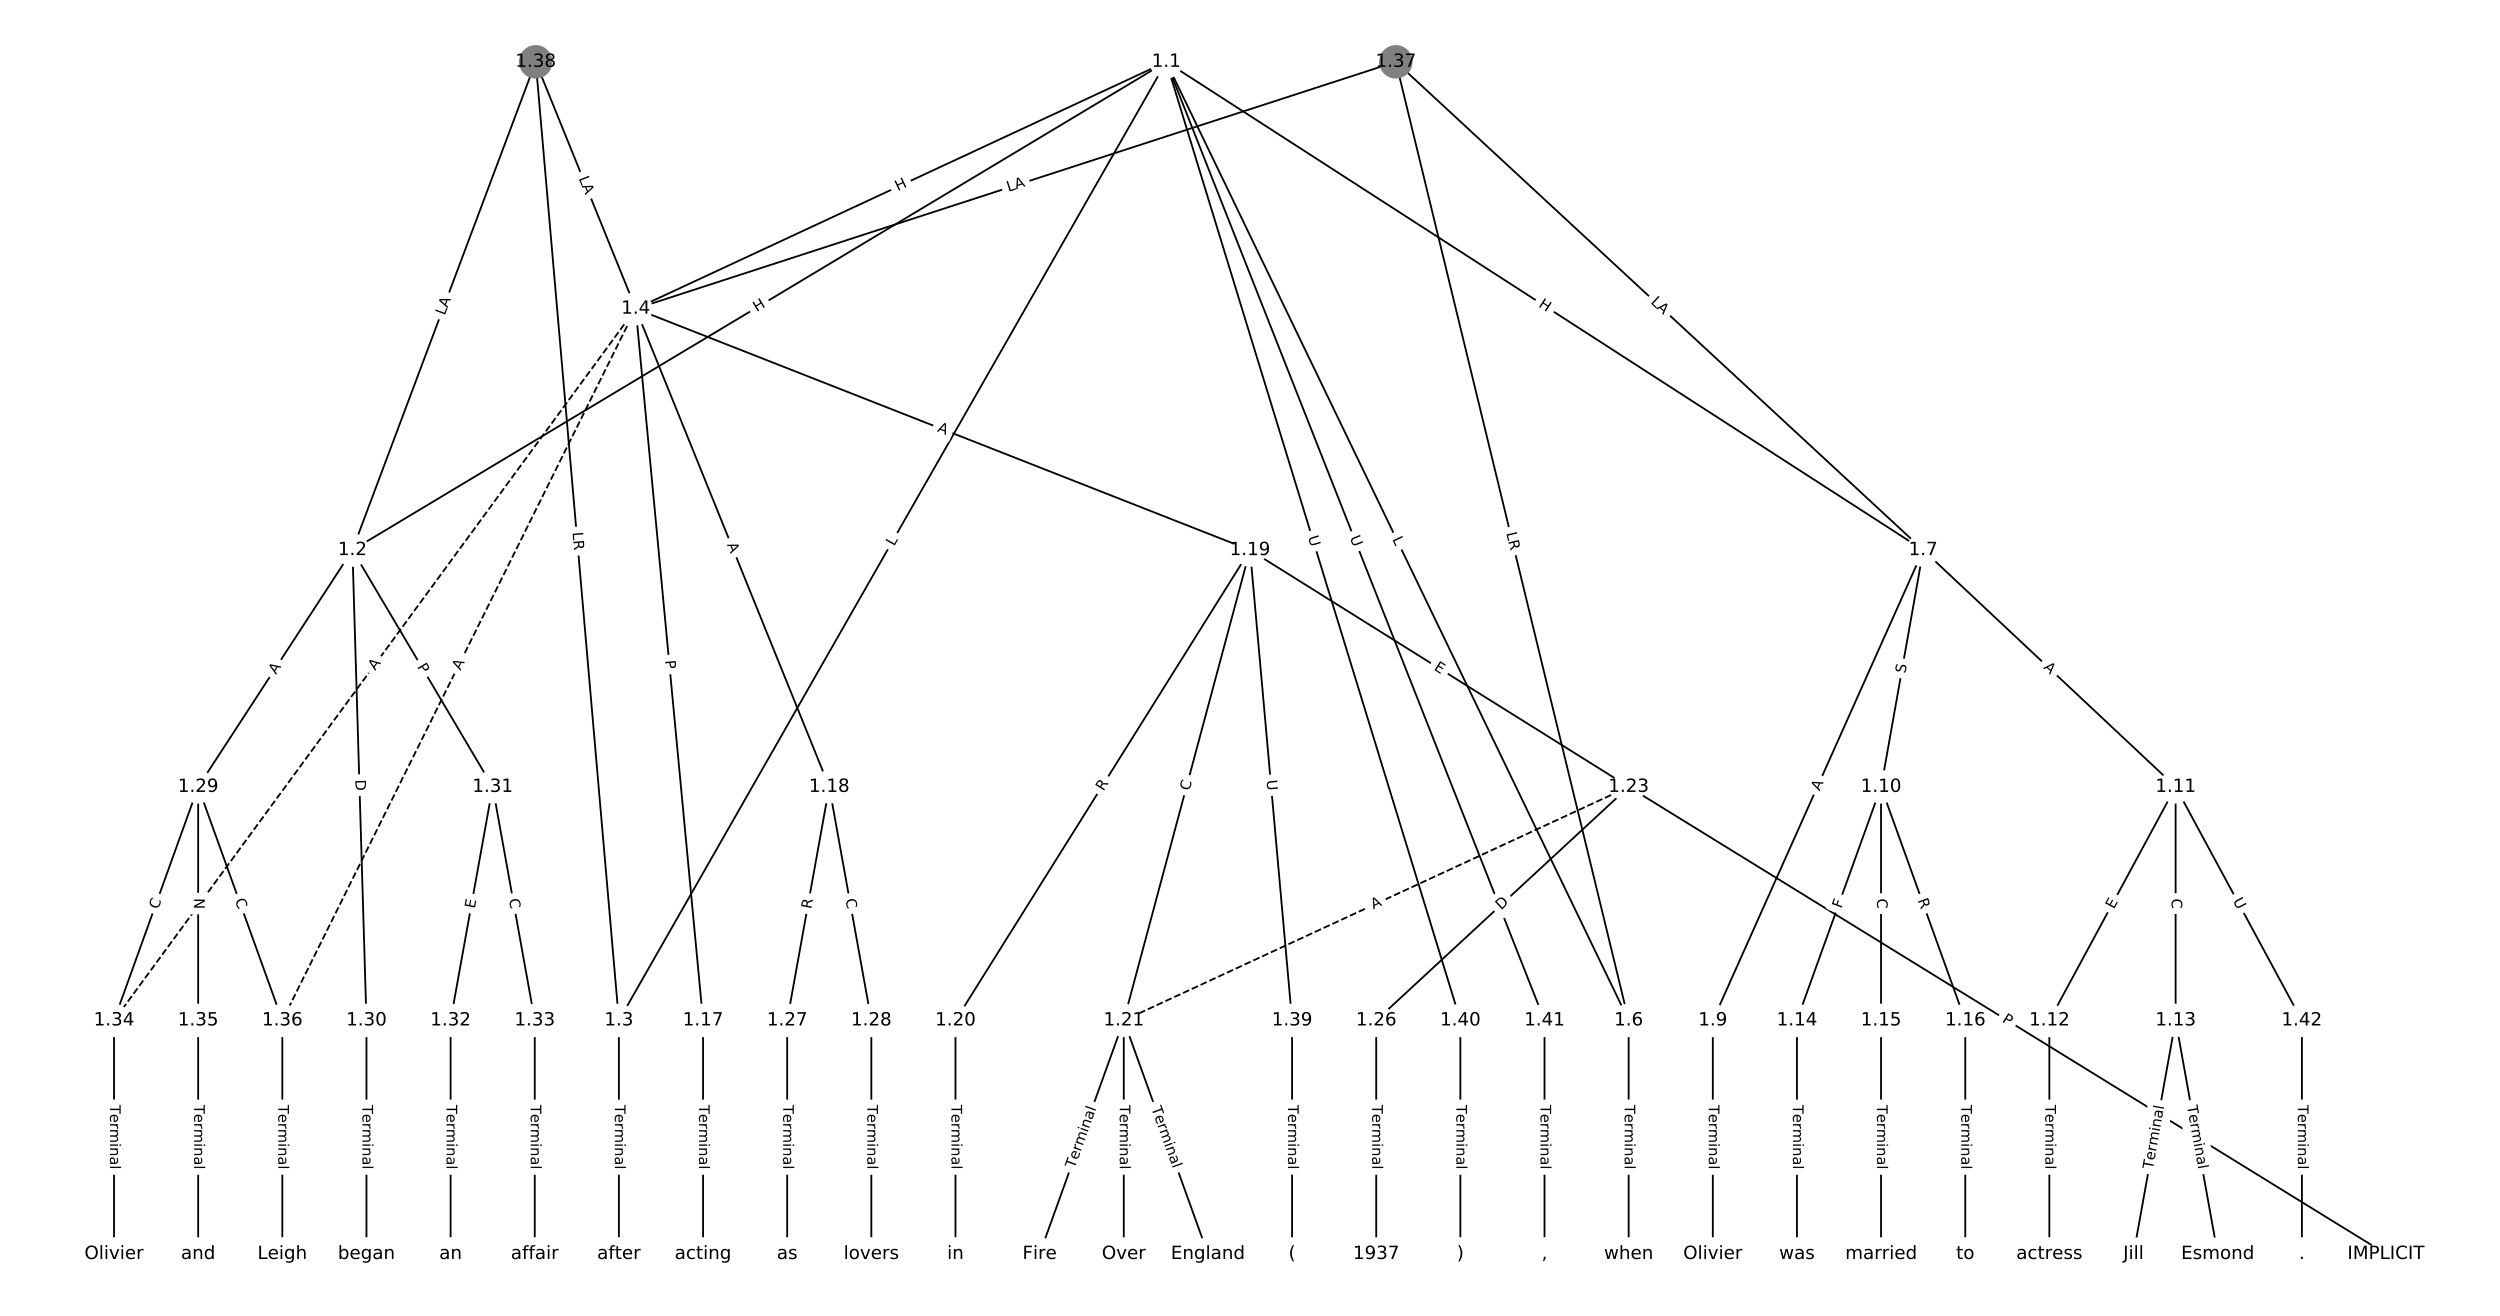 <?xml version="1.0" encoding="UTF-8"?>
<!DOCTYPE svg  PUBLIC '-//W3C//DTD SVG 1.1//EN'  'http://www.w3.org/Graphics/SVG/1.1/DTD/svg11.dtd'>
<svg width="1368pt" height="720pt" version="1.1" viewBox="0 0 1368 720" xmlns="http://www.w3.org/2000/svg" xmlns:xlink="http://www.w3.org/1999/xlink">
<defs>
<style type="text/css">*{stroke-linecap:butt;stroke-linejoin:round;}</style>
</defs>
<path d="m0 720h1368v-720h-1368z" fill="#fff"/>
<g fill="none" stroke="#000">
<path d="m638.17 33.834-445.32 267.15" clip-path="url(#a)"/>
<path d="m638.17 33.834-299.51 524.53" clip-path="url(#a)"/>
<path d="m638.17 33.834-290.3 135.08" clip-path="url(#a)"/>
<path d="m638.17 33.834 253.03 524.53" clip-path="url(#a)"/>
<path d="m638.17 33.834 414.19 267.15" clip-path="url(#a)"/>
<path d="m638.17 33.834 160.94 524.53" clip-path="url(#a)"/>
<path d="m638.17 33.834 206.98 524.53" clip-path="url(#a)"/>
<path d="m192.85 300.99-84.416 129.58" clip-path="url(#a)"/>
<path d="m192.85 300.99 7.674 257.38" clip-path="url(#a)"/>
<path d="m192.85 300.99 76.742 129.58" clip-path="url(#a)"/>
<path d="m338.66 558.37v127.8" clip-path="url(#a)"/>
<path d="m347.87 168.92 36.836 389.45" clip-path="url(#a)"/>
<path d="m347.87 168.92 105.9 261.65" clip-path="url(#a)"/>
<path d="m347.87 168.92 336.13 132.07" clip-path="url(#a)"/>
<path d="m347.87 168.92-285.48 389.45" clip-path="url(#a)" stroke-dasharray="3.7,1.6"/>
<path d="m347.87 168.92-193.39 389.45" clip-path="url(#a)" stroke-dasharray="3.7,1.6"/>
<path d="m891.2 558.37v127.8" clip-path="url(#a)"/>
<path d="m1052.4 300.99-115.11 257.38" clip-path="url(#a)"/>
<path d="m1052.4 300.99-23.023 129.58" clip-path="url(#a)"/>
<path d="m1052.4 300.99 138.14 129.58" clip-path="url(#a)"/>
<path d="m937.25 558.37v127.8" clip-path="url(#a)"/>
<path d="m1029.3 430.57-46.045 127.8" clip-path="url(#a)"/>
<path d="m1029.3 430.57v127.8" clip-path="url(#a)"/>
<path d="m1029.3 430.57 46.045 127.8" clip-path="url(#a)"/>
<path d="m1190.5 430.57-69.068 127.8" clip-path="url(#a)"/>
<path d="m1190.5 430.57v127.8" clip-path="url(#a)"/>
<path d="m1190.5 430.57 69.068 127.8" clip-path="url(#a)"/>
<path d="m1121.4 558.37v127.8" clip-path="url(#a)"/>
<path d="m1190.5 558.37-23.023 127.8" clip-path="url(#a)"/>
<path d="m1190.5 558.37 23.023 127.8" clip-path="url(#a)"/>
<path d="m983.29 558.37v127.8" clip-path="url(#a)"/>
<path d="m1029.3 558.37v127.8" clip-path="url(#a)"/>
<path d="m1075.4 558.37v127.8" clip-path="url(#a)"/>
<path d="m384.71 558.37v127.8" clip-path="url(#a)"/>
<path d="m453.77 430.57-23.023 127.8" clip-path="url(#a)"/>
<path d="m453.77 430.57 23.023 127.8" clip-path="url(#a)"/>
<path d="m684 300.99-161.16 257.38" clip-path="url(#a)"/>
<path d="m684 300.99-69.068 257.38" clip-path="url(#a)"/>
<path d="m684 300.99 207.2 129.58" clip-path="url(#a)"/>
<path d="m684 300.99 23.023 257.38" clip-path="url(#a)"/>
<path d="m522.84 558.37v127.8" clip-path="url(#a)"/>
<path d="m614.93 558.37-46.045 127.8" clip-path="url(#a)"/>
<path d="m614.93 558.37v127.8" clip-path="url(#a)"/>
<path d="m614.93 558.37 46.045 127.8" clip-path="url(#a)"/>
<path d="m891.2 430.57-276.27 127.8" clip-path="url(#a)" stroke-dasharray="3.7,1.6"/>
<path d="m891.2 430.57 414.41 255.6" clip-path="url(#a)"/>
<path d="m891.2 430.57-138.14 127.8" clip-path="url(#a)"/>
<path d="m753.07 558.37v127.8" clip-path="url(#a)"/>
<path d="m430.75 558.37v127.8" clip-path="url(#a)"/>
<path d="m476.8 558.37v127.8" clip-path="url(#a)"/>
<path d="m108.44 430.57-46.045 127.8" clip-path="url(#a)"/>
<path d="m108.44 430.57v127.8" clip-path="url(#a)"/>
<path d="m108.44 430.57 46.045 127.8" clip-path="url(#a)"/>
<path d="m200.53 558.37v127.8" clip-path="url(#a)"/>
<path d="m269.59 430.57-23.023 127.8" clip-path="url(#a)"/>
<path d="m269.59 430.57 23.023 127.8" clip-path="url(#a)"/>
<path d="m246.57 558.37v127.8" clip-path="url(#a)"/>
<path d="m292.62 558.37v127.8" clip-path="url(#a)"/>
<path d="m62.392 558.37v127.8" clip-path="url(#a)"/>
<path d="m108.44 558.37v127.8" clip-path="url(#a)"/>
<path d="m154.48 558.37v127.8" clip-path="url(#a)"/>
<path d="m763.81 33.834-415.94 135.08" clip-path="url(#a)"/>
<path d="m763.81 33.834 127.39 524.53" clip-path="url(#a)"/>
<path d="m763.81 33.834 288.55 267.15" clip-path="url(#a)"/>
<path d="m293.13 33.834-100.28 267.15" clip-path="url(#a)"/>
<path d="m293.13 33.834 45.533 524.53" clip-path="url(#a)"/>
<path d="m293.13 33.834 54.742 135.08" clip-path="url(#a)"/>
<path d="m707.02 558.37v127.8" clip-path="url(#a)"/>
<path d="m799.11 558.37v127.8" clip-path="url(#a)"/>
<path d="m845.16 558.37v127.8" clip-path="url(#a)"/>
<path d="m1259.6 558.37v127.8" clip-path="url(#a)"/>
</g>
<path d="m416.16 174.34 5.159-3.095q2.058-1.235 0.823-3.293l-3.983-6.639q-1.235-2.058-3.293-0.823l-5.159 3.095q-2.058 1.235-0.823 3.293l3.983 6.639q1.235 2.058 3.293 0.823z" clip-path="url(#a)" fill="#fff" stroke="#fff"/>
<g clip-path="url(#a)">
<defs>
<path id="ah" d="m9.812 72.906h9.859v-29.891h35.844v29.891h9.859v-72.906h-9.859v34.719h-35.844v-34.719h-9.859z"/>
</defs>
<g transform="translate(414.07 170.85) rotate(-30.96) scale(.08 -.08)">
<use xlink:href="#ah"/>
</g>
</g>
<path d="m492.76 301.15 2.21-3.871q1.19-2.084-0.894-3.274l-6.724-3.839q-2.084-1.19-3.274 0.894l-2.21 3.871q-1.19 2.084 0.894 3.274l6.724 3.839q2.084 1.19 3.274-0.894z" clip-path="url(#a)" fill="#fff" stroke="#fff"/>
<g clip-path="url(#a)">
<defs>
<path id="p" d="m9.812 72.906h9.859v-64.609h35.5v-8.297h-45.359z"/>
</defs>
<g transform="translate(489.23 299.13) rotate(-60.273) scale(.08 -.08)">
<use xlink:href="#p"/>
</g>
</g>
<path d="m492.94 108.33 5.455-2.538q2.176-1.012 1.163-3.188l-3.266-7.02q-1.012-2.176-3.188-1.163l-5.455 2.538q-2.176 1.012-1.163 3.188l3.266 7.02q1.012 2.176 3.188 1.163z" clip-path="url(#a)" fill="#fff" stroke="#fff"/>
<g clip-path="url(#a)">
<g transform="translate(491.23 104.65) rotate(-24.953) scale(.08 -.08)">
<use xlink:href="#ah"/>
</g>
</g>
<path d="m758.07 296.82 1.937 4.015q1.043 2.162 3.204 1.119l6.973-3.364q2.162-1.043 1.119-3.204l-1.937-4.015q-1.043-2.162-3.204-1.119l-6.973 3.364q-2.162 1.043-1.119 3.204z" clip-path="url(#a)" fill="#fff" stroke="#fff"/>
<g clip-path="url(#a)">
<g transform="translate(761.73 295.05) rotate(64.248) scale(.08 -.08)">
<use xlink:href="#p"/>
</g>
</g>
<path d="m839.34 171.05 5.056 3.261q2.017 1.301 3.318-0.716l4.197-6.506q1.301-2.017-0.716-3.318l-5.056-3.261q-2.017-1.301-3.318 0.716l-4.197 6.506q-1.301 2.017 0.716 3.318z" clip-path="url(#a)" fill="#fff" stroke="#fff"/>
<g clip-path="url(#a)">
<g transform="translate(841.54 167.64) rotate(32.822) scale(.08 -.08)">
<use xlink:href="#ah"/>
</g>
</g>
<path d="m711.79 295.14 1.717 5.598q0.704 2.294 2.998 1.59l7.402-2.271q2.294-0.704 1.59-2.998l-1.717-5.598q-0.704-2.294-2.998-1.59l-7.402 2.271q-2.294 0.704-1.59 2.998z" clip-path="url(#a)" fill="#fff" stroke="#fff"/>
<g clip-path="url(#a)">
<defs>
<path id="x" d="m8.688 72.906h9.922v-44.297q0-11.719 4.234-16.875 4.25-5.141 13.781-5.141 9.469 0 13.719 5.141 4.25 5.156 4.25 16.875v44.297h9.906v-45.516q0-14.25-7.062-21.531-7.047-7.281-20.812-7.281-13.828 0-20.891 7.281-7.047 7.281-7.047 21.531z"/>
</defs>
<g transform="translate(715.67 293.95) rotate(72.943) scale(.08 -.08)">
<use xlink:href="#x"/>
</g>
</g>
<path d="m734.76 295.68 2.149 5.446q0.881 2.232 3.113 1.351l7.202-2.842q2.232-0.881 1.351-3.113l-2.149-5.446q-0.881-2.232-3.113-1.351l-7.202 2.842q-2.232 0.881-1.351 3.113z" clip-path="url(#a)" fill="#fff" stroke="#fff"/>
<g clip-path="url(#a)">
<g transform="translate(738.54 294.19) rotate(68.466) scale(.08 -.08)">
<use xlink:href="#x"/>
</g>
</g>
<path d="m154.41 371.49 2.987-4.585q1.31-2.011-0.701-3.321l-6.487-4.226q-2.011-1.31-3.321 0.701l-2.987 4.585q-1.31 2.011 0.701 3.321l6.487 4.226q2.011 1.31 3.321-0.701z" clip-path="url(#a)" fill="#fff" stroke="#fff"/>
<g clip-path="url(#a)">
<defs>
<path id="n" d="m34.188 63.188-13.391-36.281h26.812zm-5.578 9.719h11.188l27.781-72.906h-10.25l-6.641 18.703h-32.859l-6.641-18.703h-10.406z"/>
</defs>
<g transform="translate(151 369.28) rotate(-56.917) scale(.08 -.08)">
<use xlink:href="#n"/>
</g>
</g>
<path d="m190.33 426.79 0.184 6.157q0.072 2.399 2.47 2.327l7.739-0.231q2.399-0.072 2.327-2.47l-0.184-6.157q-0.072-2.399-2.47-2.327l-7.739 0.231q-2.399 0.072-2.327 2.47z" clip-path="url(#a)" fill="#fff" stroke="#fff"/>
<g clip-path="url(#a)">
<defs>
<path id="an" d="m19.672 64.797v-56.688h11.922q15.094 0 22.094 6.828 7 6.844 7 21.594 0 14.641-7 21.453t-22.094 6.812zm-9.859 8.109h20.266q21.188 0 31.094-8.812 9.922-8.812 9.922-27.562 0-18.859-9.969-27.703-9.953-8.828-31.047-8.828h-20.266z"/>
</defs>
<g transform="translate(194.39 426.66) rotate(88.292) scale(.08 -.08)">
<use xlink:href="#an"/>
</g>
</g>
<path d="m224.6 366.9 2.458 4.151q1.223 2.065 3.288 0.842l6.662-3.945q2.065-1.223 0.842-3.288l-2.458-4.151q-1.223-2.065-3.288-0.842l-6.662 3.945q-2.065 1.223-0.842 3.288z" clip-path="url(#a)" fill="#fff" stroke="#fff"/>
<g clip-path="url(#a)">
<defs>
<path id="y" d="m19.672 64.797v-27.391h12.406q6.891 0 10.641 3.562 3.766 3.562 3.766 10.156 0 6.547-3.766 10.109-3.75 3.562-10.641 3.562zm-9.859 8.109h22.266q12.266 0 18.531-5.547 6.281-5.547 6.281-16.234 0-10.797-6.281-16.312-6.266-5.516-18.531-5.516h-12.406v-29.297h-9.859z"/>
</defs>
<g transform="translate(228.1 364.83) rotate(59.364) scale(.08 -.08)">
<use xlink:href="#y"/>
</g>
</g>
<path d="m332.39 604.62v35.285q0 2.4 2.4 2.4h7.742q2.4 0 2.4-2.4v-35.285q0-2.4-2.4-2.4h-7.742q-2.4 0-2.4 2.4z" clip-path="url(#a)" fill="#fff" stroke="#fff"/>
<g clip-path="url(#a)">
<defs>
<path id="l" d="m-0.297 72.906h61.672v-8.312h-25.875v-64.594h-9.906v64.594h-25.891z"/>
<path id="g" d="m56.203 29.594v-4.391h-41.312q0.594-9.281 5.594-14.141t13.938-4.859q5.172 0 10.031 1.266t9.656 3.812v-8.5q-4.844-2.047-9.922-3.125t-10.297-1.078q-13.094 0-20.734 7.609-7.641 7.625-7.641 20.625 0 13.422 7.25 21.297 7.25 7.891 19.562 7.891 11.031 0 17.453-7.109 6.422-7.094 6.422-19.297zm-8.984 2.641q-0.094 7.359-4.125 11.75-4.031 4.406-10.672 4.406-7.516 0-12.031-4.25t-5.203-11.969z"/>
<path id="h" d="m41.109 46.297q-1.516 0.875-3.297 1.281-1.781 0.422-3.922 0.422-7.625 0-11.703-4.953t-4.078-14.234v-28.812h-9.031v54.688h9.031v-8.5q2.844 4.984 7.375 7.391 4.547 2.422 11.047 2.422 0.922 0 2.047-0.125 1.125-0.109 2.484-0.359z"/>
<path id="k" d="m52 44.188q3.375 6.062 8.062 8.938t11.031 2.875q8.547 0 13.188-5.984 4.641-5.969 4.641-17v-33.016h-9.031v32.719q0 7.859-2.797 11.656-2.781 3.812-8.484 3.812-6.984 0-11.047-4.641-4.047-4.625-4.047-12.641v-30.906h-9.031v32.719q0 7.906-2.781 11.688t-8.594 3.781q-6.891 0-10.953-4.656-4.047-4.656-4.047-12.625v-30.906h-9.031v54.688h9.031v-8.5q3.078 5.031 7.375 7.422t10.203 2.391q5.969 0 10.141-3.031 4.172-3.016 6.172-8.781z"/>
<path id="f" d="m9.422 54.688h8.984v-54.688h-8.984zm0 21.297h8.984v-11.391h-8.984z"/>
<path id="i" d="m54.891 33.016v-33.016h-8.984v32.719q0 7.766-3.031 11.609-3.031 3.859-9.078 3.859-7.281 0-11.484-4.641-4.203-4.625-4.203-12.641v-30.906h-9.031v54.688h9.031v-8.5q3.234 4.938 7.594 7.375 4.375 2.438 10.094 2.438 9.422 0 14.25-5.828 4.844-5.828 4.844-17.156z"/>
<path id="d" d="m34.281 27.484q-10.891 0-15.094-2.484t-4.203-8.5q0-4.781 3.156-7.594 3.156-2.797 8.562-2.797 7.484 0 12 5.297t4.516 14.078v2zm17.922 3.719v-31.203h-8.984v8.297q-3.078-4.969-7.672-7.344t-11.234-2.375q-8.391 0-13.359 4.719-4.953 4.719-4.953 12.625 0 9.219 6.172 13.906 6.188 4.688 18.438 4.688h12.609v0.891q0 6.203-4.078 9.594t-11.453 3.391q-4.688 0-9.141-1.125-4.438-1.125-8.531-3.375v8.312q4.922 1.906 9.562 2.844 4.641 0.953 9.031 0.953 11.875 0 17.734-6.156 5.859-6.141 5.859-18.641z"/>
<path id="j" d="m9.422 75.984h8.984v-75.984h-8.984z"/>
</defs>
<g transform="translate(336.45 604.62) rotate(90) scale(.08 -.08)">
<use xlink:href="#l"/>
<use x="60.818" xlink:href="#g"/>
<use x="122.342" xlink:href="#h"/>
<use x="163.439" xlink:href="#k"/>
<use x="260.852" xlink:href="#f"/>
<use x="288.635" xlink:href="#i"/>
<use x="352.014" xlink:href="#d"/>
<use x="413.293" xlink:href="#j"/>
</g>
</g>
<path d="m359.82 361.83 0.454 4.802q0.226 2.389 2.615 2.163l7.708-0.729q2.389-0.226 2.163-2.615l-0.454-4.802q-0.226-2.389-2.615-2.163l-7.708 0.729q-2.389 0.226-2.163 2.615z" clip-path="url(#a)" fill="#fff" stroke="#fff"/>
<g clip-path="url(#a)">
<g transform="translate(363.86 361.45) rotate(84.597) scale(.08 -.08)">
<use xlink:href="#y"/>
</g>
</g>
<path d="m393.98 299.56 2.053 5.073q0.9 2.225 3.125 1.324l7.177-2.905q2.225-0.9 1.324-3.125l-2.053-5.073q-0.9-2.225-3.125-1.324l-7.177 2.905q-2.225 0.9-1.324 3.125z" clip-path="url(#a)" fill="#fff" stroke="#fff"/>
<g clip-path="url(#a)">
<g transform="translate(397.75 298.03) rotate(67.964) scale(.08 -.08)">
<use xlink:href="#n"/>
</g>
</g>
<path d="m511.1 239.79 5.093 2.001q2.234 0.878 3.111-1.356l2.832-7.206q0.878-2.234-1.356-3.111l-5.093-2.001q-2.234-0.878-3.111 1.356l-2.832 7.206q-0.878 2.234 1.356 3.111z" clip-path="url(#a)" fill="#fff" stroke="#fff"/>
<g clip-path="url(#a)">
<g transform="translate(512.58 236.01) rotate(21.451) scale(.08 -.08)">
<use xlink:href="#n"/>
</g>
</g>
<path d="m208.57 369.56 3.235-4.414q1.419-1.936-0.517-3.354l-6.245-4.577q-1.936-1.419-3.354 0.517l-3.235 4.414q-1.419 1.936 0.517 3.354l6.245 4.577q1.936 1.419 3.354-0.517z" clip-path="url(#a)" fill="#fff" stroke="#fff"/>
<g clip-path="url(#a)">
<g transform="translate(205.29 367.15) rotate(-53.757) scale(.08 -.08)">
<use xlink:href="#n"/>
</g>
</g>
<path d="m255.58 368.88 2.434-4.902q1.067-2.15-1.082-3.217l-6.935-3.443q-2.15-1.067-3.217 1.082l-2.434 4.902q-1.067 2.15 1.082 3.217l6.935 3.443q2.15 1.067 3.217-1.082z" clip-path="url(#a)" fill="#fff" stroke="#fff"/>
<g clip-path="url(#a)">
<g transform="translate(251.94 367.07) rotate(-63.592) scale(.08 -.08)">
<use xlink:href="#n"/>
</g>
</g>
<path d="m884.93 604.62v35.285q0 2.4 2.4 2.4h7.742q2.4 0 2.4-2.4v-35.285q0-2.4-2.4-2.4h-7.742q-2.4 0-2.4 2.4z" clip-path="url(#a)" fill="#fff" stroke="#fff"/>
<g clip-path="url(#a)">
<g transform="translate(889 604.62) rotate(90) scale(.08 -.08)">
<use xlink:href="#l"/>
<use x="60.818" xlink:href="#g"/>
<use x="122.342" xlink:href="#h"/>
<use x="163.439" xlink:href="#k"/>
<use x="260.852" xlink:href="#f"/>
<use x="288.635" xlink:href="#i"/>
<use x="352.014" xlink:href="#d"/>
<use x="413.293" xlink:href="#j"/>
</g>
</g>
<path d="m999.41 434.74 2.234-4.996q0.98-2.191-1.211-3.171l-7.068-3.161q-2.191-0.98-3.171 1.211l-2.234 4.996q-0.98 2.191 1.211 3.171l7.068 3.161q2.191 0.98 3.171-1.211z" clip-path="url(#a)" fill="#fff" stroke="#fff"/>
<g clip-path="url(#a)">
<g transform="translate(995.7 433.08) rotate(-65.903) scale(.08 -.08)">
<use xlink:href="#n"/>
</g>
</g>
<path d="m1046.6 369.37 0.888-5q0.42-2.363-1.943-2.783l-7.623-1.354q-2.363-0.42-2.783 1.943l-0.888 5q-0.42 2.363 1.943 2.783l7.623 1.354q2.363 0.42 2.783-1.943z" clip-path="url(#a)" fill="#fff" stroke="#fff"/>
<g clip-path="url(#a)">
<defs>
<path id="as" d="m53.516 70.516v-9.625q-5.609 2.688-10.594 4-4.984 1.328-9.625 1.328-8.047 0-12.422-3.125t-4.375-8.891q0-4.844 2.906-7.312 2.906-2.453 11.016-3.969l5.953-1.219q11.031-2.109 16.281-7.406t5.25-14.172q0-10.609-7.109-16.078-7.094-5.469-20.812-5.469-5.172 0-11.016 1.172-5.828 1.172-12.078 3.469v10.156q6-3.359 11.766-5.078 5.766-1.703 11.328-1.703 8.438 0 13.031 3.312 4.594 3.328 4.594 9.484 0 5.359-3.297 8.391t-10.812 4.547l-6.016 1.172q-11.031 2.188-15.969 6.875-4.922 4.688-4.922 13.047 0 9.672 6.812 15.234t18.766 5.562q5.141 0 10.453-0.938 5.328-0.922 10.891-2.766z"/>
</defs>
<g transform="translate(1042.6 368.66) rotate(-79.925) scale(.08 -.08)">
<use xlink:href="#as"/>
</g>
</g>
<path d="m1115.1 368.48 3.991 3.744q1.75 1.642 3.392-0.108l5.297-5.647q1.642-1.75-0.108-3.392l-3.991-3.744q-1.75-1.642-3.392 0.108l-5.297 5.647q-1.642 1.75 0.108 3.392z" clip-path="url(#a)" fill="#fff" stroke="#fff"/>
<g clip-path="url(#a)">
<g transform="translate(1117.9 365.52) rotate(43.169) scale(.08 -.08)">
<use xlink:href="#n"/>
</g>
</g>
<path d="m930.98 604.62v35.285q0 2.4 2.4 2.4h7.742q2.4 0 2.4-2.4v-35.285q0-2.4-2.4-2.4h-7.742q-2.4 0-2.4 2.4z" clip-path="url(#a)" fill="#fff" stroke="#fff"/>
<g clip-path="url(#a)">
<g transform="translate(935.04 604.62) rotate(90) scale(.08 -.08)">
<use xlink:href="#l"/>
<use x="60.818" xlink:href="#g"/>
<use x="122.342" xlink:href="#h"/>
<use x="163.439" xlink:href="#k"/>
<use x="260.852" xlink:href="#f"/>
<use x="288.635" xlink:href="#i"/>
<use x="352.014" xlink:href="#d"/>
<use x="413.293" xlink:href="#j"/>
</g>
</g>
<path d="m1011.4 498.76 1.56-4.329q0.814-2.258-1.444-3.071l-7.284-2.624q-2.258-0.814-3.071 1.444l-1.56 4.329q-0.814 2.258 1.444 3.071l7.284 2.624q2.258 0.814 3.071-1.444z" clip-path="url(#a)" fill="#fff" stroke="#fff"/>
<g clip-path="url(#a)">
<defs>
<path id="am" d="m9.812 72.906h41.891v-8.312h-32.031v-21.484h28.906v-8.297h-28.906v-34.812h-9.859z"/>
</defs>
<g transform="translate(1007.6 497.38) rotate(-70.186) scale(.08 -.08)">
<use xlink:href="#am"/>
</g>
</g>
<path d="m1023.1 491.67v5.586q0 2.4 2.4 2.4h7.742q2.4 0 2.4-2.4v-5.586q0-2.4-2.4-2.4h-7.742q-2.4 0-2.4 2.4z" clip-path="url(#a)" fill="#fff" stroke="#fff"/>
<g clip-path="url(#a)">
<defs>
<path id="q" d="m64.406 67.281v-10.391q-4.984 4.641-10.625 6.922-5.641 2.297-11.984 2.297-12.5 0-19.141-7.641t-6.641-22.094q0-14.406 6.641-22.047t19.141-7.641q6.344 0 11.984 2.297t10.625 6.938v-10.312q-5.172-3.516-10.969-5.281-5.781-1.75-12.219-1.75-16.562 0-26.094 10.125-9.516 10.141-9.516 27.672 0 17.578 9.516 27.703 9.531 10.141 26.094 10.141 6.531 0 12.312-1.734 5.797-1.734 10.875-5.203z"/>
</defs>
<g transform="translate(1027.1 491.67) rotate(90) scale(.08 -.08)">
<use xlink:href="#q"/>
</g>
</g>
<path d="m1045.5 493.98 1.884 5.23q0.814 2.258 3.071 1.444l7.284-2.624q2.258-0.814 1.444-3.071l-1.884-5.23q-0.814-2.258-3.071-1.444l-7.284 2.624q-2.258 0.814-1.444 3.071z" clip-path="url(#a)" fill="#fff" stroke="#fff"/>
<g clip-path="url(#a)">
<defs>
<path id="t" d="m44.391 34.188q3.172-1.078 6.172-4.594t6.031-9.672l10.016-19.922h-10.609l-9.312 18.703q-3.625 7.328-7.016 9.719t-9.25 2.391h-10.75v-30.812h-9.859v72.906h22.266q12.5 0 18.656-5.234 6.156-5.219 6.156-15.766 0-6.891-3.203-11.438-3.203-4.531-9.297-6.281zm-24.719 30.609v-25.875h12.406q7.125 0 10.766 3.297t3.641 9.688-3.641 9.641-10.766 3.25z"/>
</defs>
<g transform="translate(1049.3 492.6) rotate(70.186) scale(.08 -.08)">
<use xlink:href="#t"/>
</g>
</g>
<path d="m1160.3 499.67 2.403-4.447q1.141-2.111-0.97-3.252l-6.811-3.681q-2.111-1.141-3.252 0.97l-2.403 4.447q-1.141 2.111 0.97 3.252l6.811 3.681q2.111 1.141 3.252-0.97z" clip-path="url(#a)" fill="#fff" stroke="#fff"/>
<g clip-path="url(#a)">
<defs>
<path id="u" d="m9.812 72.906h46.094v-8.312h-36.234v-21.578h34.719v-8.297h-34.719v-26.422h37.109v-8.297h-46.969z"/>
</defs>
<g transform="translate(1156.7 497.74) rotate(-61.612) scale(.08 -.08)">
<use xlink:href="#u"/>
</g>
</g>
<path d="m1184.2 491.67v5.586q0 2.4 2.4 2.4h7.742q2.4 0 2.4-2.4v-5.586q0-2.4-2.4-2.4h-7.742q-2.4 0-2.4 2.4z" clip-path="url(#a)" fill="#fff" stroke="#fff"/>
<g clip-path="url(#a)">
<g transform="translate(1188.3 491.67) rotate(90) scale(.08 -.08)">
<use xlink:href="#q"/>
</g>
</g>
<path d="m1218.1 494.87 2.784 5.151q1.141 2.111 3.252 0.97l6.811-3.681q2.111-1.141 0.97-3.252l-2.784-5.151q-1.141-2.111-3.252-0.97l-6.811 3.681q-2.111 1.141-0.97 3.252z" clip-path="url(#a)" fill="#fff" stroke="#fff"/>
<g clip-path="url(#a)">
<g transform="translate(1221.7 492.94) rotate(61.612) scale(.08 -.08)">
<use xlink:href="#x"/>
</g>
</g>
<path d="m1115.2 604.62v35.285q0 2.4 2.4 2.4h7.742q2.4 0 2.4-2.4v-35.285q0-2.4-2.4-2.4h-7.742q-2.4 0-2.4 2.4z" clip-path="url(#a)" fill="#fff" stroke="#fff"/>
<g clip-path="url(#a)">
<g transform="translate(1119.2 604.62) rotate(90) scale(.08 -.08)">
<use xlink:href="#l"/>
<use x="60.818" xlink:href="#g"/>
<use x="122.342" xlink:href="#h"/>
<use x="163.439" xlink:href="#k"/>
<use x="260.852" xlink:href="#f"/>
<use x="288.635" xlink:href="#i"/>
<use x="352.014" xlink:href="#d"/>
<use x="413.293" xlink:href="#j"/>
</g>
</g>
<path d="m1182 640.74 6.256-34.726q0.425-2.362-1.937-2.788l-7.62-1.373q-2.362-0.425-2.788 1.937l-6.256 34.726q-0.425 2.362 1.937 2.788l7.62 1.373q2.362 0.425 2.788-1.937z" clip-path="url(#a)" fill="#fff" stroke="#fff"/>
<g clip-path="url(#a)">
<g transform="translate(1178 640.02) rotate(-79.788) scale(.08 -.08)">
<use xlink:href="#l"/>
<use x="60.818" xlink:href="#g"/>
<use x="122.342" xlink:href="#h"/>
<use x="163.439" xlink:href="#k"/>
<use x="260.852" xlink:href="#f"/>
<use x="288.635" xlink:href="#i"/>
<use x="352.014" xlink:href="#d"/>
<use x="413.293" xlink:href="#j"/>
</g>
</g>
<path d="m1192.7 606.01 6.256 34.726q0.425 2.362 2.788 1.937l7.62-1.373q2.362-0.425 1.937-2.788l-6.256-34.726q-0.425-2.362-2.788-1.937l-7.62 1.373q-2.362 0.425-1.937 2.788z" clip-path="url(#a)" fill="#fff" stroke="#fff"/>
<g clip-path="url(#a)">
<g transform="translate(1196.7 605.29) rotate(79.788) scale(.08 -.08)">
<use xlink:href="#l"/>
<use x="60.818" xlink:href="#g"/>
<use x="122.342" xlink:href="#h"/>
<use x="163.439" xlink:href="#k"/>
<use x="260.852" xlink:href="#f"/>
<use x="288.635" xlink:href="#i"/>
<use x="352.014" xlink:href="#d"/>
<use x="413.293" xlink:href="#j"/>
</g>
</g>
<path d="m977.02 604.62v35.285q0 2.4 2.4 2.4h7.742q2.4 0 2.4-2.4v-35.285q0-2.4-2.4-2.4h-7.742q-2.4 0-2.4 2.4z" clip-path="url(#a)" fill="#fff" stroke="#fff"/>
<g clip-path="url(#a)">
<g transform="translate(981.09 604.62) rotate(90) scale(.08 -.08)">
<use xlink:href="#l"/>
<use x="60.818" xlink:href="#g"/>
<use x="122.342" xlink:href="#h"/>
<use x="163.439" xlink:href="#k"/>
<use x="260.852" xlink:href="#f"/>
<use x="288.635" xlink:href="#i"/>
<use x="352.014" xlink:href="#d"/>
<use x="413.293" xlink:href="#j"/>
</g>
</g>
<path d="m1023.1 604.62v35.285q0 2.4 2.4 2.4h7.742q2.4 0 2.4-2.4v-35.285q0-2.4-2.4-2.4h-7.742q-2.4 0-2.4 2.4z" clip-path="url(#a)" fill="#fff" stroke="#fff"/>
<g clip-path="url(#a)">
<g transform="translate(1027.1 604.62) rotate(90) scale(.08 -.08)">
<use xlink:href="#l"/>
<use x="60.818" xlink:href="#g"/>
<use x="122.342" xlink:href="#h"/>
<use x="163.439" xlink:href="#k"/>
<use x="260.852" xlink:href="#f"/>
<use x="288.635" xlink:href="#i"/>
<use x="352.014" xlink:href="#d"/>
<use x="413.293" xlink:href="#j"/>
</g>
</g>
<path d="m1069.1 604.62v35.285q0 2.4 2.4 2.4h7.742q2.4 0 2.4-2.4v-35.285q0-2.4-2.4-2.4h-7.742q-2.4 0-2.4 2.4z" clip-path="url(#a)" fill="#fff" stroke="#fff"/>
<g clip-path="url(#a)">
<g transform="translate(1073.2 604.62) rotate(90) scale(.08 -.08)">
<use xlink:href="#l"/>
<use x="60.818" xlink:href="#g"/>
<use x="122.342" xlink:href="#h"/>
<use x="163.439" xlink:href="#k"/>
<use x="260.852" xlink:href="#f"/>
<use x="288.635" xlink:href="#i"/>
<use x="352.014" xlink:href="#d"/>
<use x="413.293" xlink:href="#j"/>
</g>
</g>
<path d="m378.44 604.62v35.285q0 2.4 2.4 2.4h7.742q2.4 0 2.4-2.4v-35.285q0-2.4-2.4-2.4h-7.742q-2.4 0-2.4 2.4z" clip-path="url(#a)" fill="#fff" stroke="#fff"/>
<g clip-path="url(#a)">
<g transform="translate(382.5 604.62) rotate(90) scale(.08 -.08)">
<use xlink:href="#l"/>
<use x="60.818" xlink:href="#g"/>
<use x="122.342" xlink:href="#h"/>
<use x="163.439" xlink:href="#k"/>
<use x="260.852" xlink:href="#f"/>
<use x="288.635" xlink:href="#i"/>
<use x="352.014" xlink:href="#d"/>
<use x="413.293" xlink:href="#j"/>
</g>
</g>
<path d="m447.94 498.31 0.986-5.471q0.425-2.362-1.937-2.788l-7.62-1.373q-2.362-0.425-2.788 1.937l-0.986 5.471q-0.425 2.362 1.937 2.788l7.62 1.373q2.362 0.425 2.788-1.937z" clip-path="url(#a)" fill="#fff" stroke="#fff"/>
<g clip-path="url(#a)">
<g transform="translate(443.94 497.59) rotate(-79.788) scale(.08 -.08)">
<use xlink:href="#t"/>
</g>
</g>
<path d="m458.62 492.83 0.99 5.498q0.425 2.362 2.788 1.937l7.62-1.373q2.362-0.425 1.937-2.788l-0.99-5.498q-0.425-2.362-2.788-1.937l-7.62 1.373q-2.362 0.425-1.937 2.788z" clip-path="url(#a)" fill="#fff" stroke="#fff"/>
<g clip-path="url(#a)">
<g transform="translate(462.62 492.11) rotate(79.788) scale(.08 -.08)">
<use xlink:href="#q"/>
</g>
</g>
<path d="m607.26 435.36 2.95-4.711q1.274-2.034-0.76-3.308l-6.562-4.109q-2.034-1.274-3.308 0.76l-2.95 4.711q-1.274 2.034 0.76 3.308l6.562 4.109q2.034 1.274 3.308-0.76z" clip-path="url(#a)" fill="#fff" stroke="#fff"/>
<g clip-path="url(#a)">
<g transform="translate(603.82 433.2) rotate(-57.947) scale(.08 -.08)">
<use xlink:href="#t"/>
</g>
</g>
<path d="m654.8 434 1.448-5.395q0.622-2.318-1.696-2.94l-7.478-2.007q-2.318-0.622-2.94 1.696l-1.448 5.395q-0.622 2.318 1.696 2.94l7.478 2.007q2.318 0.622 2.94-1.696z" clip-path="url(#a)" fill="#fff" stroke="#fff"/>
<g clip-path="url(#a)">
<g transform="translate(650.87 432.95) rotate(-74.978) scale(.08 -.08)">
<use xlink:href="#q"/>
</g>
</g>
<path d="m782.13 369.75 4.286 2.68q2.035 1.272 3.307-0.762l4.105-6.564q1.272-2.035-0.762-3.307l-4.286-2.68q-2.035-1.272-3.307 0.762l-4.105 6.564q-1.272 2.035 0.762 3.307z" clip-path="url(#a)" fill="#fff" stroke="#fff"/>
<g clip-path="url(#a)">
<g transform="translate(784.29 366.31) rotate(32.02) scale(.08 -.08)">
<use xlink:href="#u"/>
</g>
</g>
<path d="m689 427.32 0.522 5.832q0.214 2.39 2.604 2.177l7.712-0.69q2.39-0.214 2.177-2.604l-0.522-5.832q-0.214-2.39-2.604-2.177l-7.712 0.69q-2.39 0.214-2.177 2.604z" clip-path="url(#a)" fill="#fff" stroke="#fff"/>
<g clip-path="url(#a)">
<g transform="translate(693.05 426.96) rotate(84.888) scale(.08 -.08)">
<use xlink:href="#x"/>
</g>
</g>
<path d="m516.57 604.62v35.285q0 2.4 2.4 2.4h7.742q2.4 0 2.4-2.4v-35.285q0-2.4-2.4-2.4h-7.742q-2.4 0-2.4 2.4z" clip-path="url(#a)" fill="#fff" stroke="#fff"/>
<g clip-path="url(#a)">
<g transform="translate(520.63 604.62) rotate(90) scale(.08 -.08)">
<use xlink:href="#l"/>
<use x="60.818" xlink:href="#g"/>
<use x="122.342" xlink:href="#h"/>
<use x="163.439" xlink:href="#k"/>
<use x="260.852" xlink:href="#f"/>
<use x="288.635" xlink:href="#i"/>
<use x="352.014" xlink:href="#d"/>
<use x="413.293" xlink:href="#j"/>
</g>
</g>
<path d="m591.83 640.99 11.96-33.196q0.814-2.258-1.444-3.071l-7.284-2.624q-2.258-0.814-3.071 1.444l-11.96 33.196q-0.814 2.258 1.444 3.071l7.284 2.624q2.258 0.814 3.071-1.444z" clip-path="url(#a)" fill="#fff" stroke="#fff"/>
<g clip-path="url(#a)">
<g transform="translate(588.01 639.61) rotate(-70.186) scale(.08 -.08)">
<use xlink:href="#l"/>
<use x="60.818" xlink:href="#g"/>
<use x="122.342" xlink:href="#h"/>
<use x="163.439" xlink:href="#k"/>
<use x="260.852" xlink:href="#f"/>
<use x="288.635" xlink:href="#i"/>
<use x="352.014" xlink:href="#d"/>
<use x="413.293" xlink:href="#j"/>
</g>
</g>
<path d="m608.66 604.62v35.285q0 2.4 2.4 2.4h7.742q2.4 0 2.4-2.4v-35.285q0-2.4-2.4-2.4h-7.742q-2.4 0-2.4 2.4z" clip-path="url(#a)" fill="#fff" stroke="#fff"/>
<g clip-path="url(#a)">
<g transform="translate(612.72 604.62) rotate(90) scale(.08 -.08)">
<use xlink:href="#l"/>
<use x="60.818" xlink:href="#g"/>
<use x="122.342" xlink:href="#h"/>
<use x="163.439" xlink:href="#k"/>
<use x="260.852" xlink:href="#f"/>
<use x="288.635" xlink:href="#i"/>
<use x="352.014" xlink:href="#d"/>
<use x="413.293" xlink:href="#j"/>
</g>
</g>
<path d="m626.07 607.79 11.96 33.196q0.814 2.258 3.071 1.444l7.284-2.624q2.258-0.814 1.444-3.071l-11.96-33.196q-0.814-2.258-3.071-1.444l-7.284 2.624q-2.258 0.814-1.444 3.071z" clip-path="url(#a)" fill="#fff" stroke="#fff"/>
<g clip-path="url(#a)">
<g transform="translate(629.9 606.42) rotate(70.186) scale(.08 -.08)">
<use xlink:href="#l"/>
<use x="60.818" xlink:href="#g"/>
<use x="122.342" xlink:href="#h"/>
<use x="163.439" xlink:href="#k"/>
<use x="260.852" xlink:href="#f"/>
<use x="288.635" xlink:href="#i"/>
<use x="352.014" xlink:href="#d"/>
<use x="413.293" xlink:href="#j"/>
</g>
</g>
<path d="m753.22 501.31 4.967-2.298q2.178-1.008 1.171-3.186l-3.251-7.027q-1.008-2.178-3.186-1.171l-4.967 2.298q-2.178 1.008-1.171 3.186l3.251 7.027q1.008 2.178 3.186 1.171z" clip-path="url(#a)" fill="#fff" stroke="#fff"/>
<g clip-path="url(#a)">
<g transform="translate(751.51 497.62) rotate(-24.825) scale(.08 -.08)">
<use xlink:href="#n"/>
</g>
</g>
<path d="m1093.1 562.44 4.106 2.532q2.043 1.26 3.303-0.783l4.064-6.59q1.26-2.043-0.783-3.303l-4.106-2.532q-2.043-1.26-3.303 0.783l-4.064 6.59q-1.26 2.043 0.783 3.303z" clip-path="url(#a)" fill="#fff" stroke="#fff"/>
<g clip-path="url(#a)">
<g transform="translate(1095.2 558.98) rotate(31.666) scale(.08 -.08)">
<use xlink:href="#y"/>
</g>
</g>
<path d="m824.13 501.16 4.522-4.183q1.762-1.63 0.132-3.392l-5.258-5.683q-1.63-1.762-3.392-0.132l-4.522 4.183q-1.762 1.63-0.132 3.392l5.258 5.683q1.63 1.762 3.392 0.132z" clip-path="url(#a)" fill="#fff" stroke="#fff"/>
<g clip-path="url(#a)">
<g transform="translate(821.37 498.18) rotate(-42.774) scale(.08 -.08)">
<use xlink:href="#an"/>
</g>
</g>
<path d="m746.8 604.62v35.285q0 2.4 2.4 2.4h7.742q2.4 0 2.4-2.4v-35.285q0-2.4-2.4-2.4h-7.742q-2.4 0-2.4 2.4z" clip-path="url(#a)" fill="#fff" stroke="#fff"/>
<g clip-path="url(#a)">
<g transform="translate(750.86 604.62) rotate(90) scale(.08 -.08)">
<use xlink:href="#l"/>
<use x="60.818" xlink:href="#g"/>
<use x="122.342" xlink:href="#h"/>
<use x="163.439" xlink:href="#k"/>
<use x="260.852" xlink:href="#f"/>
<use x="288.635" xlink:href="#i"/>
<use x="352.014" xlink:href="#d"/>
<use x="413.293" xlink:href="#j"/>
</g>
</g>
<path d="m424.48 604.62v35.285q0 2.4 2.4 2.4h7.742q2.4 0 2.4-2.4v-35.285q0-2.4-2.4-2.4h-7.742q-2.4 0-2.4 2.4z" clip-path="url(#a)" fill="#fff" stroke="#fff"/>
<g clip-path="url(#a)">
<g transform="translate(428.54 604.62) rotate(90) scale(.08 -.08)">
<use xlink:href="#l"/>
<use x="60.818" xlink:href="#g"/>
<use x="122.342" xlink:href="#h"/>
<use x="163.439" xlink:href="#k"/>
<use x="260.852" xlink:href="#f"/>
<use x="288.635" xlink:href="#i"/>
<use x="352.014" xlink:href="#d"/>
<use x="413.293" xlink:href="#j"/>
</g>
</g>
<path d="m470.53 604.62v35.285q0 2.4 2.4 2.4h7.742q2.4 0 2.4-2.4v-35.285q0-2.4-2.4-2.4h-7.742q-2.4 0-2.4 2.4z" clip-path="url(#a)" fill="#fff" stroke="#fff"/>
<g clip-path="url(#a)">
<g transform="translate(474.59 604.62) rotate(90) scale(.08 -.08)">
<use xlink:href="#l"/>
<use x="60.818" xlink:href="#g"/>
<use x="122.342" xlink:href="#h"/>
<use x="163.439" xlink:href="#k"/>
<use x="260.852" xlink:href="#f"/>
<use x="288.635" xlink:href="#i"/>
<use x="352.014" xlink:href="#d"/>
<use x="413.293" xlink:href="#j"/>
</g>
</g>
<path d="m90.367 499.22 1.893-5.255q0.814-2.258-1.444-3.071l-7.284-2.624q-2.258-0.814-3.071 1.444l-1.893 5.255q-0.814 2.258 1.444 3.071l7.284 2.624q2.258 0.814 3.071-1.444z" clip-path="url(#a)" fill="#fff" stroke="#fff"/>
<g clip-path="url(#a)">
<g transform="translate(86.544 497.84) rotate(-70.186) scale(.08 -.08)">
<use xlink:href="#q"/>
</g>
</g>
<path d="m102.17 491.47v5.985q0 2.4 2.4 2.4h7.742q2.4 0 2.4-2.4v-5.985q0-2.4-2.4-2.4h-7.742q-2.4 0-2.4 2.4z" clip-path="url(#a)" fill="#fff" stroke="#fff"/>
<g clip-path="url(#a)">
<defs>
<path id="at" d="m9.812 72.906h13.281l32.328-60.984v60.984h9.562v-72.906h-13.281l-32.312 60.984v-60.984h-9.578z"/>
</defs>
<g transform="translate(106.23 491.47) rotate(90) scale(.08 -.08)">
<use xlink:href="#at"/>
</g>
</g>
<path d="m124.61 493.96 1.893 5.255q0.814 2.258 3.071 1.444l7.284-2.624q2.258-0.814 1.444-3.071l-1.893-5.255q-0.814-2.258-3.071-1.444l-7.284 2.624q-2.258 0.814-1.444 3.071z" clip-path="url(#a)" fill="#fff" stroke="#fff"/>
<g clip-path="url(#a)">
<g transform="translate(128.44 492.59) rotate(70.186) scale(.08 -.08)">
<use xlink:href="#q"/>
</g>
</g>
<path d="m194.26 604.62v35.285q0 2.4 2.4 2.4h7.742q2.4 0 2.4-2.4v-35.285q0-2.4-2.4-2.4h-7.742q-2.4 0-2.4 2.4z" clip-path="url(#a)" fill="#fff" stroke="#fff"/>
<g clip-path="url(#a)">
<g transform="translate(198.32 604.62) rotate(90) scale(.08 -.08)">
<use xlink:href="#l"/>
<use x="60.818" xlink:href="#g"/>
<use x="122.342" xlink:href="#h"/>
<use x="163.439" xlink:href="#k"/>
<use x="260.852" xlink:href="#f"/>
<use x="288.635" xlink:href="#i"/>
<use x="352.014" xlink:href="#d"/>
<use x="413.293" xlink:href="#j"/>
</g>
</g>
<path d="m263.81 498.07 0.896-4.975q0.425-2.362-1.937-2.788l-7.62-1.373q-2.362-0.425-2.788 1.937l-0.896 4.975q-0.425 2.362 1.937 2.788l7.62 1.373q2.362 0.425 2.788-1.937z" clip-path="url(#a)" fill="#fff" stroke="#fff"/>
<g clip-path="url(#a)">
<g transform="translate(259.81 497.35) rotate(-79.788) scale(.08 -.08)">
<use xlink:href="#u"/>
</g>
</g>
<path d="m274.44 492.83 0.99 5.498q0.425 2.362 2.788 1.937l7.62-1.373q2.362-0.425 1.937-2.788l-0.99-5.498q-0.425-2.362-2.788-1.937l-7.62 1.373q-2.362 0.425-1.937 2.788z" clip-path="url(#a)" fill="#fff" stroke="#fff"/>
<g clip-path="url(#a)">
<g transform="translate(278.44 492.11) rotate(79.788) scale(.08 -.08)">
<use xlink:href="#q"/>
</g>
</g>
<path d="m240.3 604.62v35.285q0 2.4 2.4 2.4h7.742q2.4 0 2.4-2.4v-35.285q0-2.4-2.4-2.4h-7.742q-2.4 0-2.4 2.4z" clip-path="url(#a)" fill="#fff" stroke="#fff"/>
<g clip-path="url(#a)">
<g transform="translate(244.36 604.62) rotate(90) scale(.08 -.08)">
<use xlink:href="#l"/>
<use x="60.818" xlink:href="#g"/>
<use x="122.342" xlink:href="#h"/>
<use x="163.439" xlink:href="#k"/>
<use x="260.852" xlink:href="#f"/>
<use x="288.635" xlink:href="#i"/>
<use x="352.014" xlink:href="#d"/>
<use x="413.293" xlink:href="#j"/>
</g>
</g>
<path d="m286.35 604.62v35.285q0 2.4 2.4 2.4h7.742q2.4 0 2.4-2.4v-35.285q0-2.4-2.4-2.4h-7.742q-2.4 0-2.4 2.4z" clip-path="url(#a)" fill="#fff" stroke="#fff"/>
<g clip-path="url(#a)">
<g transform="translate(290.41 604.62) rotate(90) scale(.08 -.08)">
<use xlink:href="#l"/>
<use x="60.818" xlink:href="#g"/>
<use x="122.342" xlink:href="#h"/>
<use x="163.439" xlink:href="#k"/>
<use x="260.852" xlink:href="#f"/>
<use x="288.635" xlink:href="#i"/>
<use x="352.014" xlink:href="#d"/>
<use x="413.293" xlink:href="#j"/>
</g>
</g>
<path d="m56.12 604.62v35.285q0 2.4 2.4 2.4h7.742q2.4 0 2.4-2.4v-35.285q0-2.4-2.4-2.4h-7.742q-2.4 0-2.4 2.4z" clip-path="url(#a)" fill="#fff" stroke="#fff"/>
<g clip-path="url(#a)">
<g transform="translate(60.184 604.62) rotate(90) scale(.08 -.08)">
<use xlink:href="#l"/>
<use x="60.818" xlink:href="#g"/>
<use x="122.342" xlink:href="#h"/>
<use x="163.439" xlink:href="#k"/>
<use x="260.852" xlink:href="#f"/>
<use x="288.635" xlink:href="#i"/>
<use x="352.014" xlink:href="#d"/>
<use x="413.293" xlink:href="#j"/>
</g>
</g>
<path d="m102.17 604.62v35.285q0 2.4 2.4 2.4h7.742q2.4 0 2.4-2.4v-35.285q0-2.4-2.4-2.4h-7.742q-2.4 0-2.4 2.4z" clip-path="url(#a)" fill="#fff" stroke="#fff"/>
<g clip-path="url(#a)">
<g transform="translate(106.23 604.62) rotate(90) scale(.08 -.08)">
<use xlink:href="#l"/>
<use x="60.818" xlink:href="#g"/>
<use x="122.342" xlink:href="#h"/>
<use x="163.439" xlink:href="#k"/>
<use x="260.852" xlink:href="#f"/>
<use x="288.635" xlink:href="#i"/>
<use x="352.014" xlink:href="#d"/>
<use x="413.293" xlink:href="#j"/>
</g>
</g>
<path d="m148.21 604.62v35.285q0 2.4 2.4 2.4h7.742q2.4 0 2.4-2.4v-35.285q0-2.4-2.4-2.4h-7.742q-2.4 0-2.4 2.4z" clip-path="url(#a)" fill="#fff" stroke="#fff"/>
<g clip-path="url(#a)">
<g transform="translate(152.27 604.62) rotate(90) scale(.08 -.08)">
<use xlink:href="#l"/>
<use x="60.818" xlink:href="#g"/>
<use x="122.342" xlink:href="#h"/>
<use x="163.439" xlink:href="#k"/>
<use x="260.852" xlink:href="#f"/>
<use x="288.635" xlink:href="#i"/>
<use x="352.014" xlink:href="#d"/>
<use x="413.293" xlink:href="#j"/>
</g>
</g>
<path d="m553.05 108.87 9.447-3.068q2.283-0.741 1.541-3.024l-2.392-7.364q-0.741-2.283-3.024-1.541l-9.447 3.068q-2.283 0.741-1.541 3.024l2.392 7.364q0.741 2.283 3.024 1.541z" clip-path="url(#a)" fill="#fff" stroke="#fff"/>
<g clip-path="url(#a)">
<g transform="translate(551.8 105.01) rotate(-17.992) scale(.08 -.08)">
<use xlink:href="#p"/>
<use x="55.744" xlink:href="#n"/>
</g>
</g>
<path d="m820.23 292.71 2.364 9.733q0.566 2.332 2.899 1.766l7.524-1.827q2.332-0.566 1.766-2.899l-2.364-9.733q-0.566-2.332-2.899-1.766l-7.524 1.827q-2.332 0.566-1.766 2.899z" clip-path="url(#a)" fill="#fff" stroke="#fff"/>
<g clip-path="url(#a)">
<g transform="translate(824.18 291.75) rotate(76.349) scale(.08 -.08)">
<use xlink:href="#p"/>
<use x="55.713" xlink:href="#t"/>
</g>
</g>
<path d="m900.18 168.64 7.288 6.748q1.761 1.631 3.392-0.131l5.26-5.681q1.631-1.761-0.131-3.392l-7.288-6.748q-1.761-1.631-3.392 0.131l-5.26 5.681q-1.631 1.761 0.131 3.392z" clip-path="url(#a)" fill="#fff" stroke="#fff"/>
<g clip-path="url(#a)">
<g transform="translate(902.94 165.66) rotate(42.795) scale(.08 -.08)">
<use xlink:href="#p"/>
<use x="55.744" xlink:href="#n"/>
</g>
</g>
<path d="m247.12 174.26 3.49-9.299q0.843-2.247-1.404-3.09l-7.249-2.721q-2.247-0.843-3.09 1.404l-3.49 9.299q-0.843 2.247 1.404 3.09l7.249 2.721q2.247 0.843 3.09-1.404z" clip-path="url(#a)" fill="#fff" stroke="#fff"/>
<g clip-path="url(#a)">
<g transform="translate(243.31 172.84) rotate(-69.426) scale(.08 -.08)">
<use xlink:href="#p"/>
<use x="55.744" xlink:href="#n"/>
</g>
</g>
<path d="m309.21 291.65 0.866 9.979q0.208 2.391 2.599 2.183l7.713-0.67q2.391-0.208 2.183-2.599l-0.866-9.979q-0.208-2.391-2.599-2.183l-7.713 0.67q-2.391 0.208-2.183 2.599z" clip-path="url(#a)" fill="#fff" stroke="#fff"/>
<g clip-path="url(#a)">
<g transform="translate(313.26 291.3) rotate(85.039) scale(.08 -.08)">
<use xlink:href="#p"/>
<use x="55.713" xlink:href="#t"/>
</g>
</g>
<path d="m312.82 99.128 3.731 9.205q0.901 2.224 3.126 1.323l7.176-2.908q2.224-0.901 1.323-3.126l-3.731-9.205q-0.901-2.224-3.126-1.323l-7.176 2.908q-2.224 0.901-1.323 3.126z" clip-path="url(#a)" fill="#fff" stroke="#fff"/>
<g clip-path="url(#a)">
<g transform="translate(316.59 97.602) rotate(67.94) scale(.08 -.08)">
<use xlink:href="#p"/>
<use x="55.744" xlink:href="#n"/>
</g>
</g>
<path d="m700.75 604.62v35.285q0 2.4 2.4 2.4h7.742q2.4 0 2.4-2.4v-35.285q0-2.4-2.4-2.4h-7.742q-2.4 0-2.4 2.4z" clip-path="url(#a)" fill="#fff" stroke="#fff"/>
<g clip-path="url(#a)">
<g transform="translate(704.82 604.62) rotate(90) scale(.08 -.08)">
<use xlink:href="#l"/>
<use x="60.818" xlink:href="#g"/>
<use x="122.342" xlink:href="#h"/>
<use x="163.439" xlink:href="#k"/>
<use x="260.852" xlink:href="#f"/>
<use x="288.635" xlink:href="#i"/>
<use x="352.014" xlink:href="#d"/>
<use x="413.293" xlink:href="#j"/>
</g>
</g>
<path d="m792.84 604.62v35.285q0 2.4 2.4 2.4h7.742q2.4 0 2.4-2.4v-35.285q0-2.4-2.4-2.4h-7.742q-2.4 0-2.4 2.4z" clip-path="url(#a)" fill="#fff" stroke="#fff"/>
<g clip-path="url(#a)">
<g transform="translate(796.91 604.62) rotate(90) scale(.08 -.08)">
<use xlink:href="#l"/>
<use x="60.818" xlink:href="#g"/>
<use x="122.342" xlink:href="#h"/>
<use x="163.439" xlink:href="#k"/>
<use x="260.852" xlink:href="#f"/>
<use x="288.635" xlink:href="#i"/>
<use x="352.014" xlink:href="#d"/>
<use x="413.293" xlink:href="#j"/>
</g>
</g>
<path d="m838.89 604.62v35.285q0 2.4 2.4 2.4h7.742q2.4 0 2.4-2.4v-35.285q0-2.4-2.4-2.4h-7.742q-2.4 0-2.4 2.4z" clip-path="url(#a)" fill="#fff" stroke="#fff"/>
<g clip-path="url(#a)">
<g transform="translate(842.95 604.62) rotate(90) scale(.08 -.08)">
<use xlink:href="#l"/>
<use x="60.818" xlink:href="#g"/>
<use x="122.342" xlink:href="#h"/>
<use x="163.439" xlink:href="#k"/>
<use x="260.852" xlink:href="#f"/>
<use x="288.635" xlink:href="#i"/>
<use x="352.014" xlink:href="#d"/>
<use x="413.293" xlink:href="#j"/>
</g>
</g>
<path d="m1253.3 604.62v35.285q0 2.4 2.4 2.4h7.742q2.4 0 2.4-2.4v-35.285q0-2.4-2.4-2.4h-7.742q-2.4 0-2.4 2.4z" clip-path="url(#a)" fill="#fff" stroke="#fff"/>
<g clip-path="url(#a)">
<g transform="translate(1257.4 604.62) rotate(90) scale(.08 -.08)">
<use xlink:href="#l"/>
<use x="60.818" xlink:href="#g"/>
<use x="122.342" xlink:href="#h"/>
<use x="163.439" xlink:href="#k"/>
<use x="260.852" xlink:href="#f"/>
<use x="288.635" xlink:href="#i"/>
<use x="352.014" xlink:href="#d"/>
<use x="413.293" xlink:href="#j"/>
</g>
</g>
<defs>
<path id="b" d="m0 8.66c2.297 0 4.5-0.912 6.124-2.537 1.624-1.624 2.537-3.827 2.537-6.124s-0.912-4.5-2.537-6.124c-1.624-1.624-3.827-2.537-6.124-2.537s-4.5 0.912-6.124 2.537c-1.624 1.624-2.537 3.827-2.537 6.124s0.912 4.5 2.537 6.124c1.624 1.624 3.827 2.537 6.124 2.537z"/>
</defs>
<g clip-path="url(#a)">
<use x="62.392" y="686.166" fill="#ffffff" stroke="#ffffff" xlink:href="#b"/>
</g>
<g clip-path="url(#a)">
<use x="108.437" y="686.166" fill="#ffffff" stroke="#ffffff" xlink:href="#b"/>
</g>
<g clip-path="url(#a)">
<use x="154.482" y="686.166" fill="#ffffff" stroke="#ffffff" xlink:href="#b"/>
</g>
<g clip-path="url(#a)">
<use x="200.527" y="686.166" fill="#ffffff" stroke="#ffffff" xlink:href="#b"/>
</g>
<g clip-path="url(#a)">
<use x="246.572" y="686.166" fill="#ffffff" stroke="#ffffff" xlink:href="#b"/>
</g>
<g clip-path="url(#a)">
<use x="292.617" y="686.166" fill="#ffffff" stroke="#ffffff" xlink:href="#b"/>
</g>
<g clip-path="url(#a)">
<use x="338.662" y="686.166" fill="#ffffff" stroke="#ffffff" xlink:href="#b"/>
</g>
<g clip-path="url(#a)">
<use x="384.707" y="686.166" fill="#ffffff" stroke="#ffffff" xlink:href="#b"/>
</g>
<g clip-path="url(#a)">
<use x="430.752" y="686.166" fill="#ffffff" stroke="#ffffff" xlink:href="#b"/>
</g>
<g clip-path="url(#a)">
<use x="476.797" y="686.166" fill="#ffffff" stroke="#ffffff" xlink:href="#b"/>
</g>
<g clip-path="url(#a)">
<use x="522.842" y="686.166" fill="#ffffff" stroke="#ffffff" xlink:href="#b"/>
</g>
<g clip-path="url(#a)">
<use x="568.887" y="686.166" fill="#ffffff" stroke="#ffffff" xlink:href="#b"/>
</g>
<g clip-path="url(#a)">
<use x="614.932" y="686.166" fill="#ffffff" stroke="#ffffff" xlink:href="#b"/>
</g>
<g clip-path="url(#a)">
<use x="660.977" y="686.166" fill="#ffffff" stroke="#ffffff" xlink:href="#b"/>
</g>
<g clip-path="url(#a)">
<use x="707.023" y="686.166" fill="#ffffff" stroke="#ffffff" xlink:href="#b"/>
</g>
<g clip-path="url(#a)">
<use x="753.068" y="686.166" fill="#ffffff" stroke="#ffffff" xlink:href="#b"/>
</g>
<g clip-path="url(#a)">
<use x="799.113" y="686.166" fill="#ffffff" stroke="#ffffff" xlink:href="#b"/>
</g>
<g clip-path="url(#a)">
<use x="845.158" y="686.166" fill="#ffffff" stroke="#ffffff" xlink:href="#b"/>
</g>
<g clip-path="url(#a)">
<use x="891.203" y="686.166" fill="#ffffff" stroke="#ffffff" xlink:href="#b"/>
</g>
<g clip-path="url(#a)">
<use x="937.248" y="686.166" fill="#ffffff" stroke="#ffffff" xlink:href="#b"/>
</g>
<g clip-path="url(#a)">
<use x="983.293" y="686.166" fill="#ffffff" stroke="#ffffff" xlink:href="#b"/>
</g>
<g clip-path="url(#a)">
<use x="1029.338" y="686.166" fill="#ffffff" stroke="#ffffff" xlink:href="#b"/>
</g>
<g clip-path="url(#a)">
<use x="1075.383" y="686.166" fill="#ffffff" stroke="#ffffff" xlink:href="#b"/>
</g>
<g clip-path="url(#a)">
<use x="1121.428" y="686.166" fill="#ffffff" stroke="#ffffff" xlink:href="#b"/>
</g>
<g clip-path="url(#a)">
<use x="1167.473" y="686.166" fill="#ffffff" stroke="#ffffff" xlink:href="#b"/>
</g>
<g clip-path="url(#a)">
<use x="1213.518" y="686.166" fill="#ffffff" stroke="#ffffff" xlink:href="#b"/>
</g>
<g clip-path="url(#a)">
<use x="1259.563" y="686.166" fill="#ffffff" stroke="#ffffff" xlink:href="#b"/>
</g>
<g clip-path="url(#a)">
<use x="638.174" y="33.834" fill="#ffffff" stroke="#ffffff" xlink:href="#b"/>
</g>
<g clip-path="url(#a)">
<use x="192.853" y="300.989" fill="#ffffff" stroke="#ffffff" xlink:href="#b"/>
</g>
<g clip-path="url(#a)">
<use x="338.662" y="558.366" fill="#ffffff" stroke="#ffffff" xlink:href="#b"/>
</g>
<g clip-path="url(#a)">
<use x="347.871" y="168.916" fill="#ffffff" stroke="#ffffff" xlink:href="#b"/>
</g>
<g clip-path="url(#a)">
<use x="891.203" y="558.366" fill="#ffffff" stroke="#ffffff" xlink:href="#b"/>
</g>
<g clip-path="url(#a)">
<use x="1052.36" y="300.989" fill="#ffffff" stroke="#ffffff" xlink:href="#b"/>
</g>
<g clip-path="url(#a)">
<use x="937.248" y="558.366" fill="#ffffff" stroke="#ffffff" xlink:href="#b"/>
</g>
<g clip-path="url(#a)">
<use x="1029.338" y="430.566" fill="#ffffff" stroke="#ffffff" xlink:href="#b"/>
</g>
<g clip-path="url(#a)">
<use x="1190.496" y="430.566" fill="#ffffff" stroke="#ffffff" xlink:href="#b"/>
</g>
<g clip-path="url(#a)">
<use x="1121.428" y="558.366" fill="#ffffff" stroke="#ffffff" xlink:href="#b"/>
</g>
<g clip-path="url(#a)">
<use x="1190.496" y="558.366" fill="#ffffff" stroke="#ffffff" xlink:href="#b"/>
</g>
<g clip-path="url(#a)">
<use x="983.293" y="558.366" fill="#ffffff" stroke="#ffffff" xlink:href="#b"/>
</g>
<g clip-path="url(#a)">
<use x="1029.338" y="558.366" fill="#ffffff" stroke="#ffffff" xlink:href="#b"/>
</g>
<g clip-path="url(#a)">
<use x="1075.383" y="558.366" fill="#ffffff" stroke="#ffffff" xlink:href="#b"/>
</g>
<g clip-path="url(#a)">
<use x="384.707" y="558.366" fill="#ffffff" stroke="#ffffff" xlink:href="#b"/>
</g>
<g clip-path="url(#a)">
<use x="453.775" y="430.566" fill="#ffffff" stroke="#ffffff" xlink:href="#b"/>
</g>
<g clip-path="url(#a)">
<use x="684" y="300.989" fill="#ffffff" stroke="#ffffff" xlink:href="#b"/>
</g>
<g clip-path="url(#a)">
<use x="522.842" y="558.366" fill="#ffffff" stroke="#ffffff" xlink:href="#b"/>
</g>
<g clip-path="url(#a)">
<use x="614.932" y="558.366" fill="#ffffff" stroke="#ffffff" xlink:href="#b"/>
</g>
<g clip-path="url(#a)">
<use x="891.203" y="430.566" fill="#ffffff" stroke="#ffffff" xlink:href="#b"/>
</g>
<g clip-path="url(#a)">
<use x="1305.608" y="686.166" fill="#ffffff" stroke="#ffffff" xlink:href="#b"/>
</g>
<g clip-path="url(#a)">
<use x="753.068" y="558.366" fill="#ffffff" stroke="#ffffff" xlink:href="#b"/>
</g>
<g clip-path="url(#a)">
<use x="430.752" y="558.366" fill="#ffffff" stroke="#ffffff" xlink:href="#b"/>
</g>
<g clip-path="url(#a)">
<use x="476.797" y="558.366" fill="#ffffff" stroke="#ffffff" xlink:href="#b"/>
</g>
<g clip-path="url(#a)">
<use x="108.437" y="430.566" fill="#ffffff" stroke="#ffffff" xlink:href="#b"/>
</g>
<g clip-path="url(#a)">
<use x="200.527" y="558.366" fill="#ffffff" stroke="#ffffff" xlink:href="#b"/>
</g>
<g clip-path="url(#a)">
<use x="269.594" y="430.566" fill="#ffffff" stroke="#ffffff" xlink:href="#b"/>
</g>
<g clip-path="url(#a)">
<use x="246.572" y="558.366" fill="#ffffff" stroke="#ffffff" xlink:href="#b"/>
</g>
<g clip-path="url(#a)">
<use x="292.617" y="558.366" fill="#ffffff" stroke="#ffffff" xlink:href="#b"/>
</g>
<g clip-path="url(#a)">
<use x="62.392" y="558.366" fill="#ffffff" stroke="#ffffff" xlink:href="#b"/>
</g>
<g clip-path="url(#a)">
<use x="108.437" y="558.366" fill="#ffffff" stroke="#ffffff" xlink:href="#b"/>
</g>
<g clip-path="url(#a)">
<use x="154.482" y="558.366" fill="#ffffff" stroke="#ffffff" xlink:href="#b"/>
</g>
<g clip-path="url(#a)">
<use x="763.811" y="33.834" fill="#808080" stroke="#808080" xlink:href="#b"/>
</g>
<g clip-path="url(#a)">
<use x="293.129" y="33.834" fill="#808080" stroke="#808080" xlink:href="#b"/>
</g>
<g clip-path="url(#a)">
<use x="707.023" y="558.366" fill="#ffffff" stroke="#ffffff" xlink:href="#b"/>
</g>
<g clip-path="url(#a)">
<use x="799.113" y="558.366" fill="#ffffff" stroke="#ffffff" xlink:href="#b"/>
</g>
<g clip-path="url(#a)">
<use x="845.158" y="558.366" fill="#ffffff" stroke="#ffffff" xlink:href="#b"/>
</g>
<g clip-path="url(#a)">
<use x="1259.563" y="558.366" fill="#ffffff" stroke="#ffffff" xlink:href="#b"/>
</g>
<g clip-path="url(#a)">
<defs>
<path id="af" d="m39.406 66.219q-10.75 0-17.078-8.016-6.312-8-6.312-21.828 0-13.766 6.312-21.781 6.328-8 17.078-8 10.734 0 17.016 8 6.281 8.016 6.281 21.781 0 13.828-6.281 21.828-6.281 8.016-17.016 8.016zm0 8q15.328 0 24.5-10.281 9.188-10.281 9.188-27.562 0-17.234-9.188-27.516-9.172-10.281-24.5-10.281-15.375 0-24.594 10.25-9.203 10.266-9.203 27.547t9.203 27.562q9.219 10.281 24.594 10.281z"/>
<path id="ab" d="m2.984 54.688h9.516l17.094-45.891 17.094 45.891h9.516l-20.516-54.688h-12.203z"/>
</defs>
<g transform="translate(46.197 688.93) scale(.1 -.1)">
<use xlink:href="#af"/>
<use x="78.711" xlink:href="#j"/>
<use x="106.494" xlink:href="#f"/>
<use x="134.277" xlink:href="#ab"/>
<use x="193.457" xlink:href="#f"/>
<use x="221.24" xlink:href="#g"/>
<use x="282.764" xlink:href="#h"/>
</g>
</g>
<g clip-path="url(#a)">
<defs>
<path id="ae" d="m45.406 46.391v29.594h8.984v-75.984h-8.984v8.203q-2.828-4.875-7.156-7.25-4.312-2.375-10.375-2.375-9.906 0-16.141 7.906-6.219 7.922-6.219 20.812t6.219 20.797q6.234 7.906 16.141 7.906 6.062 0 10.375-2.375 4.328-2.359 7.156-7.234zm-30.609-19.094q0-9.906 4.078-15.547t11.203-5.641 11.219 5.641q4.109 5.641 4.109 15.547t-4.109 15.547q-4.094 5.641-11.219 5.641t-11.203-5.641-4.078-15.547z"/>
</defs>
<g transform="translate(99.03 688.93) scale(.1 -.1)">
<use xlink:href="#d"/>
<use x="61.279" xlink:href="#i"/>
<use x="124.658" xlink:href="#ae"/>
</g>
</g>
<g clip-path="url(#a)">
<defs>
<path id="ad" d="m45.406 27.984q0 9.766-4.031 15.125-4.016 5.375-11.297 5.375-7.219 0-11.25-5.375-4.031-5.359-4.031-15.125 0-9.719 4.031-15.094t11.25-5.375q7.281 0 11.297 5.375 4.031 5.375 4.031 15.094zm8.984-21.203q0-13.953-6.203-20.766-6.188-6.812-18.984-6.812-4.734 0-8.938 0.703t-8.156 2.172v8.734q3.953-2.141 7.812-3.156 3.859-1.031 7.859-1.031 8.844 0 13.234 4.609t4.391 13.938v4.453q-2.781-4.844-7.125-7.234t-10.406-2.391q-10.047 0-16.203 7.656-6.156 7.672-6.156 20.328 0 12.688 6.156 20.344 6.156 7.672 16.203 7.672 6.062 0 10.406-2.391t7.125-7.219v8.297h8.984z"/>
<path id="aq" d="m54.891 33.016v-33.016h-8.984v32.719q0 7.766-3.031 11.609-3.031 3.859-9.078 3.859-7.281 0-11.484-4.641-4.203-4.625-4.203-12.641v-30.906h-9.031v75.984h9.031v-29.797q3.234 4.938 7.594 7.375 4.375 2.438 10.094 2.438 9.422 0 14.25-5.828 4.844-5.828 4.844-17.156z"/>
</defs>
<g transform="translate(140.89 688.93) scale(.1 -.1)">
<use xlink:href="#p"/>
<use x="55.697" xlink:href="#g"/>
<use x="117.221" xlink:href="#f"/>
<use x="145.004" xlink:href="#ad"/>
<use x="208.48" xlink:href="#aq"/>
</g>
</g>
<g clip-path="url(#a)">
<defs>
<path id="ar" d="m48.688 27.297q0 9.906-4.078 15.547t-11.203 5.641q-7.141 0-11.219-5.641t-4.078-15.547 4.078-15.547 11.219-5.641q7.125 0 11.203 5.641t4.078 15.547zm-30.578 19.094q2.844 4.875 7.156 7.234 4.328 2.375 10.328 2.375 9.969 0 16.188-7.906 6.234-7.906 6.234-20.797t-6.234-20.812q-6.219-7.906-16.188-7.906-6 0-10.328 2.375-4.312 2.375-7.156 7.25v-8.203h-9.031v75.984h9.031z"/>
</defs>
<g transform="translate(184.87 688.93) scale(.1 -.1)">
<use xlink:href="#ar"/>
<use x="63.477" xlink:href="#g"/>
<use x="125" xlink:href="#ad"/>
<use x="188.477" xlink:href="#d"/>
<use x="249.756" xlink:href="#i"/>
</g>
</g>
<g clip-path="url(#a)">
<g transform="translate(240.34 688.93) scale(.1 -.1)">
<use xlink:href="#d"/>
<use x="61.279" xlink:href="#i"/>
</g>
</g>
<g clip-path="url(#a)">
<defs>
<path id="ak" d="m37.109 75.984v-7.484h-8.594q-4.828 0-6.719-1.953-1.875-1.953-1.875-7.031v-4.828h14.797v-6.984h-14.797v-47.703h-9.031v47.703h-8.594v6.984h8.594v3.812q0 9.125 4.25 13.297 4.25 4.188 13.469 4.188z"/>
</defs>
<g transform="translate(279.52 688.93) scale(.1 -.1)">
<use xlink:href="#d"/>
<use x="61.279" xlink:href="#ak"/>
<use x="96.484" xlink:href="#ak"/>
<use x="131.689" xlink:href="#d"/>
<use x="192.969" xlink:href="#f"/>
<use x="220.752" xlink:href="#h"/>
</g>
</g>
<g clip-path="url(#a)">
<defs>
<path id="ac" d="m18.312 70.219v-15.531h18.5v-6.984h-18.5v-29.688q0-6.688 1.828-8.594t7.453-1.906h9.219v-7.516h-9.219q-10.406 0-14.359 3.875-3.953 3.891-3.953 14.141v29.688h-6.594v6.984h6.594v15.531z"/>
</defs>
<g transform="translate(326.75 688.93) scale(.1 -.1)">
<use xlink:href="#d"/>
<use x="61.279" xlink:href="#ak"/>
<use x="96.469" xlink:href="#ac"/>
<use x="135.678" xlink:href="#g"/>
<use x="197.201" xlink:href="#h"/>
</g>
</g>
<g clip-path="url(#a)">
<defs>
<path id="al" d="m48.781 52.594v-8.406q-3.812 2.109-7.641 3.156t-7.734 1.047q-8.75 0-13.594-5.547-4.828-5.531-4.828-15.547t4.828-15.562q4.844-5.531 13.594-5.531 3.906 0 7.734 1.047t7.641 3.156v-8.312q-3.766-1.75-7.797-2.625-4.016-0.891-8.562-0.891-12.359 0-19.641 7.766-7.266 7.766-7.266 20.953 0 13.375 7.344 21.031 7.359 7.672 20.156 7.672 4.141 0 8.094-0.859 3.953-0.844 7.672-2.547z"/>
</defs>
<g transform="translate(369.2 688.93) scale(.1 -.1)">
<use xlink:href="#d"/>
<use x="61.279" xlink:href="#al"/>
<use x="116.26" xlink:href="#ac"/>
<use x="155.469" xlink:href="#f"/>
<use x="183.252" xlink:href="#i"/>
<use x="246.631" xlink:href="#ad"/>
</g>
</g>
<g clip-path="url(#a)">
<defs>
<path id="s" d="m44.281 53.078v-8.5q-3.797 1.953-7.906 2.922-4.094 0.984-8.5 0.984-6.688 0-10.031-2.047t-3.344-6.156q0-3.125 2.391-4.906t9.625-3.391l3.078-0.688q9.562-2.047 13.594-5.781t4.031-10.422q0-7.625-6.031-12.078-6.031-4.438-16.578-4.438-4.391 0-9.156 0.859t-10.031 2.562v9.281q4.984-2.594 9.812-3.891 4.828-1.281 9.578-1.281 6.344 0 9.75 2.172 3.422 2.172 3.422 6.125 0 3.656-2.469 5.609-2.453 1.953-10.812 3.766l-3.125 0.734q-8.344 1.75-12.062 5.391-3.703 3.641-3.703 9.984 0 7.719 5.469 11.906 5.469 4.203 15.531 4.203 4.969 0 9.359-0.734 4.406-0.719 8.109-2.188z"/>
</defs>
<g transform="translate(425.08 688.93) scale(.1 -.1)">
<use xlink:href="#d"/>
<use x="61.279" xlink:href="#s"/>
</g>
</g>
<g clip-path="url(#a)">
<defs>
<path id="aj" d="m30.609 48.391q-7.219 0-11.422-5.641t-4.203-15.453 4.172-15.453q4.188-5.641 11.453-5.641 7.188 0 11.375 5.656 4.203 5.672 4.203 15.438 0 9.719-4.203 15.406-4.188 5.688-11.375 5.688zm0 7.609q11.719 0 18.406-7.625 6.703-7.609 6.703-21.078 0-13.422-6.703-21.078-6.688-7.641-18.406-7.641-11.766 0-18.438 7.641-6.656 7.656-6.656 21.078 0 13.469 6.656 21.078 6.672 7.625 18.438 7.625z"/>
</defs>
<g transform="translate(461.65 688.93) scale(.1 -.1)">
<use xlink:href="#j"/>
<use x="27.783" xlink:href="#aj"/>
<use x="88.965" xlink:href="#ab"/>
<use x="148.145" xlink:href="#g"/>
<use x="209.668" xlink:href="#h"/>
<use x="250.781" xlink:href="#s"/>
</g>
</g>
<g clip-path="url(#a)">
<g transform="translate(518.28 688.93) scale(.1 -.1)">
<use xlink:href="#f"/>
<use x="27.783" xlink:href="#i"/>
</g>
</g>
<g clip-path="url(#a)">
<g transform="translate(559.5 688.93) scale(.1 -.1)">
<use xlink:href="#am"/>
<use x="57.41" xlink:href="#f"/>
<use x="85.193" xlink:href="#h"/>
<use x="126.275" xlink:href="#g"/>
</g>
</g>
<g clip-path="url(#a)">
<g transform="translate(602.91 688.93) scale(.1 -.1)">
<use xlink:href="#af"/>
<use x="78.711" xlink:href="#ab"/>
<use x="137.891" xlink:href="#g"/>
<use x="199.414" xlink:href="#h"/>
</g>
</g>
<g clip-path="url(#a)">
<g transform="translate(640.68 688.93) scale(.1 -.1)">
<use xlink:href="#u"/>
<use x="63.184" xlink:href="#i"/>
<use x="126.562" xlink:href="#ad"/>
<use x="190.039" xlink:href="#j"/>
<use x="217.822" xlink:href="#d"/>
<use x="279.102" xlink:href="#i"/>
<use x="342.48" xlink:href="#ae"/>
</g>
</g>
<g clip-path="url(#a)">
<defs>
<path id="ay" d="m31 75.875q-6.531-11.219-9.719-22.219-3.172-10.984-3.172-22.266 0-11.266 3.203-22.328t9.688-22.25h-7.812q-7.312 11.484-10.953 22.562t-3.641 22.016q0 10.891 3.609 21.922 3.625 11.047 10.984 22.562z"/>
</defs>
<g transform="translate(705.07 688.93) scale(.1 -.1)">
<use xlink:href="#ay"/>
</g>
</g>
<g clip-path="url(#a)">
<defs>
<path id="c" d="m12.406 8.297h16.109v55.625l-17.531-3.516v8.984l17.438 3.516h9.859v-64.609h16.109v-8.297h-41.984z"/>
<path id="v" d="m10.984 1.516v8.984q3.719-1.766 7.516-2.688 3.812-0.922 7.484-0.922 9.766 0 14.906 6.562 5.156 6.562 5.891 19.953-2.828-4.203-7.188-6.453-4.344-2.25-9.609-2.25-10.938 0-17.312 6.609-6.375 6.625-6.375 18.109 0 11.219 6.641 18 6.641 6.797 17.672 6.797 12.656 0 19.312-9.703 6.672-9.688 6.672-28.141 0-17.234-8.188-27.516-8.172-10.281-21.984-10.281-3.719 0-7.531 0.734-3.797 0.734-7.906 2.203zm19.625 30.906q6.641 0 10.516 4.531 3.891 4.547 3.891 12.469 0 7.859-3.891 12.422-3.875 4.562-10.516 4.562t-10.516-4.562-3.875-12.422q0-7.922 3.875-12.469 3.875-4.531 10.516-4.531z"/>
<path id="m" d="m40.578 39.312q7.078-1.516 11.047-6.312 3.984-4.781 3.984-11.812 0-10.781-7.422-16.703-7.422-5.906-21.094-5.906-4.578 0-9.438 0.906t-10.031 2.719v9.516q4.094-2.391 8.969-3.609 4.891-1.219 10.219-1.219 9.266 0 14.125 3.656t4.859 10.641q0 6.453-4.516 10.078-4.516 3.641-12.562 3.641h-8.5v8.109h8.891q7.266 0 11.125 2.906t3.859 8.375q0 5.609-3.984 8.609-3.969 3.016-11.391 3.016-4.062 0-8.703-0.891-4.641-0.875-10.203-2.719v8.781q5.625 1.562 10.531 2.344t9.25 0.781q11.234 0 17.766-5.109 6.547-5.094 6.547-13.781 0-6.062-3.469-10.234t-9.859-5.781z"/>
<path id="w" d="m8.203 72.906h46.875v-4.203l-26.469-68.703h-10.297l24.906 64.594h-35.016z"/>
</defs>
<g transform="translate(740.34 688.93) scale(.1 -.1)">
<use xlink:href="#c"/>
<use x="63.623" xlink:href="#v"/>
<use x="127.246" xlink:href="#m"/>
<use x="190.869" xlink:href="#w"/>
</g>
</g>
<g clip-path="url(#a)">
<defs>
<path id="ax" d="m8.016 75.875h7.812q7.312-11.516 10.953-22.562 3.641-11.031 3.641-21.922 0-10.938-3.641-22.016t-10.953-22.562h-7.812q6.484 11.188 9.688 22.25t3.203 22.328q0 11.281-3.203 22.266-3.203 11-9.688 22.219z"/>
</defs>
<g transform="translate(797.16 688.93) scale(.1 -.1)">
<use xlink:href="#ax"/>
</g>
</g>
<g clip-path="url(#a)">
<defs>
<path id="aw" d="m11.719 12.406h10.297v-8.406l-8-15.625h-6.297l4 15.625z"/>
</defs>
<g transform="translate(843.57 688.93) scale(.1 -.1)">
<use xlink:href="#aw"/>
</g>
</g>
<g clip-path="url(#a)">
<defs>
<path id="ap" d="m4.203 54.688h8.984l11.234-42.672 11.172 42.672h10.594l11.234-42.672 11.188 42.672h8.984l-14.312-54.688h-10.594l-11.766 44.828-11.812-44.828h-10.609z"/>
</defs>
<g transform="translate(877.7 688.93) scale(.1 -.1)">
<use xlink:href="#ap"/>
<use x="81.787" xlink:href="#aq"/>
<use x="145.166" xlink:href="#g"/>
<use x="206.689" xlink:href="#i"/>
</g>
</g>
<g clip-path="url(#a)">
<g transform="translate(921.05 688.93) scale(.1 -.1)">
<use xlink:href="#af"/>
<use x="78.711" xlink:href="#j"/>
<use x="106.494" xlink:href="#f"/>
<use x="134.277" xlink:href="#ab"/>
<use x="193.457" xlink:href="#f"/>
<use x="221.24" xlink:href="#g"/>
<use x="282.764" xlink:href="#h"/>
</g>
</g>
<g clip-path="url(#a)">
<g transform="translate(973.54 688.93) scale(.1 -.1)">
<use xlink:href="#ap"/>
<use x="81.787" xlink:href="#d"/>
<use x="143.066" xlink:href="#s"/>
</g>
</g>
<g clip-path="url(#a)">
<g transform="translate(1009.7 688.93) scale(.1 -.1)">
<use xlink:href="#k"/>
<use x="97.412" xlink:href="#d"/>
<use x="158.691" xlink:href="#h"/>
<use x="199.789" xlink:href="#h"/>
<use x="240.902" xlink:href="#f"/>
<use x="268.686" xlink:href="#g"/>
<use x="330.209" xlink:href="#ae"/>
</g>
</g>
<g clip-path="url(#a)">
<g transform="translate(1070.4 688.93) scale(.1 -.1)">
<use xlink:href="#ac"/>
<use x="39.209" xlink:href="#aj"/>
</g>
</g>
<g clip-path="url(#a)">
<g transform="translate(1103.3 688.93) scale(.1 -.1)">
<use xlink:href="#d"/>
<use x="61.279" xlink:href="#al"/>
<use x="116.26" xlink:href="#ac"/>
<use x="155.469" xlink:href="#h"/>
<use x="196.551" xlink:href="#g"/>
<use x="258.074" xlink:href="#s"/>
<use x="310.174" xlink:href="#s"/>
</g>
</g>
<g clip-path="url(#a)">
<defs>
<path id="av" d="m9.812 72.906h9.859v-67.828q0-13.188-5-19.141t-16.094-5.953h-3.75v8.297h3.078q6.531 0 9.219 3.672 2.688 3.656 2.688 13.125z"/>
</defs>
<g transform="translate(1161.8 688.93) scale(.1 -.1)">
<use xlink:href="#av"/>
<use x="29.492" xlink:href="#f"/>
<use x="57.275" xlink:href="#j"/>
<use x="85.059" xlink:href="#j"/>
</g>
</g>
<g clip-path="url(#a)">
<g transform="translate(1193.5 688.93) scale(.1 -.1)">
<use xlink:href="#u"/>
<use x="63.184" xlink:href="#s"/>
<use x="115.283" xlink:href="#k"/>
<use x="212.695" xlink:href="#aj"/>
<use x="273.877" xlink:href="#i"/>
<use x="337.256" xlink:href="#ae"/>
</g>
</g>
<g clip-path="url(#a)">
<defs>
<path id="e" d="m10.688 12.406h10.312v-12.406h-10.312z"/>
</defs>
<g transform="translate(1258 688.93) scale(.1 -.1)">
<use xlink:href="#e"/>
</g>
</g>
<g clip-path="url(#a)">
<g transform="translate(630.22 36.593) scale(.1 -.1)">
<use xlink:href="#c"/>
<use x="63.623" xlink:href="#e"/>
<use x="95.41" xlink:href="#c"/>
</g>
</g>
<g clip-path="url(#a)">
<defs>
<path id="o" d="m19.188 8.297h34.422v-8.297h-46.281v8.297q5.609 5.812 15.297 15.594 9.703 9.797 12.188 12.641 4.734 5.312 6.609 9 1.891 3.688 1.891 7.25 0 5.812-4.078 9.469-4.078 3.672-10.625 3.672-4.641 0-9.797-1.609-5.141-1.609-11-4.891v9.969q5.953 2.391 11.125 3.609 5.188 1.219 9.484 1.219 11.328 0 18.062-5.672 6.734-5.656 6.734-15.125 0-4.5-1.688-8.531-1.672-4.016-6.125-9.484-1.219-1.422-7.766-8.188-6.531-6.766-18.453-18.922z"/>
</defs>
<g transform="translate(184.9 303.75) scale(.1 -.1)">
<use xlink:href="#c"/>
<use x="63.623" xlink:href="#e"/>
<use x="95.41" xlink:href="#o"/>
</g>
</g>
<g clip-path="url(#a)">
<g transform="translate(330.71 561.13) scale(.1 -.1)">
<use xlink:href="#c"/>
<use x="63.623" xlink:href="#e"/>
<use x="95.41" xlink:href="#m"/>
</g>
</g>
<g clip-path="url(#a)">
<defs>
<path id="r" d="m37.797 64.312-24.906-38.922h24.906zm-2.594 8.594h12.406v-47.516h10.406v-8.203h-10.406v-17.188h-9.812v17.188h-32.906v9.516z"/>
</defs>
<g transform="translate(339.92 171.68) scale(.1 -.1)">
<use xlink:href="#c"/>
<use x="63.623" xlink:href="#e"/>
<use x="95.41" xlink:href="#r"/>
</g>
</g>
<g clip-path="url(#a)">
<defs>
<path id="z" d="m33.016 40.375q-6.641 0-10.531-4.547-3.875-4.531-3.875-12.438 0-7.859 3.875-12.438 3.891-4.562 10.531-4.562t10.516 4.562q3.875 4.578 3.875 12.438 0 7.906-3.875 12.438-3.875 4.547-10.516 4.547zm19.578 30.922v-8.984q-3.719 1.75-7.5 2.672-3.781 0.938-7.5 0.938-9.766 0-14.922-6.594-5.141-6.594-5.875-19.922 2.875 4.25 7.219 6.516 4.359 2.266 9.578 2.266 10.984 0 17.359-6.672 6.375-6.656 6.375-18.125 0-11.234-6.641-18.031-6.641-6.781-17.672-6.781-12.656 0-19.344 9.688-6.688 9.703-6.688 28.109 0 17.281 8.203 27.562t22.016 10.281q3.719 0 7.5-0.734t7.891-2.188z"/>
</defs>
<g transform="translate(883.25 561.13) scale(.1 -.1)">
<use xlink:href="#c"/>
<use x="63.623" xlink:href="#e"/>
<use x="95.41" xlink:href="#z"/>
</g>
</g>
<g clip-path="url(#a)">
<g transform="translate(1044.4 303.75) scale(.1 -.1)">
<use xlink:href="#c"/>
<use x="63.623" xlink:href="#e"/>
<use x="95.41" xlink:href="#w"/>
</g>
</g>
<g clip-path="url(#a)">
<g transform="translate(929.3 561.13) scale(.1 -.1)">
<use xlink:href="#c"/>
<use x="63.623" xlink:href="#e"/>
<use x="95.41" xlink:href="#v"/>
</g>
</g>
<g clip-path="url(#a)">
<defs>
<path id="aa" d="m31.781 66.406q-7.609 0-11.453-7.5-3.828-7.484-3.828-22.531 0-14.984 3.828-22.484 3.844-7.5 11.453-7.5 7.672 0 11.5 7.5 3.844 7.5 3.844 22.484 0 15.047-3.844 22.531-3.828 7.5-11.5 7.5zm0 7.812q12.266 0 18.734-9.703 6.469-9.688 6.469-28.141 0-18.406-6.469-28.109-6.469-9.688-18.734-9.688-12.25 0-18.719 9.688-6.469 9.703-6.469 28.109 0 18.453 6.469 28.141 6.469 9.703 18.719 9.703z"/>
</defs>
<g transform="translate(1018.2 433.33) scale(.1 -.1)">
<use xlink:href="#c"/>
<use x="63.623" xlink:href="#e"/>
<use x="95.41" xlink:href="#c"/>
<use x="159.033" xlink:href="#aa"/>
</g>
</g>
<g clip-path="url(#a)">
<g transform="translate(1179.4 433.33) scale(.1 -.1)">
<use xlink:href="#c"/>
<use x="63.623" xlink:href="#e"/>
<use x="95.41" xlink:href="#c"/>
<use x="159.033" xlink:href="#c"/>
</g>
</g>
<g clip-path="url(#a)">
<g transform="translate(1110.3 561.13) scale(.1 -.1)">
<use xlink:href="#c"/>
<use x="63.623" xlink:href="#e"/>
<use x="95.41" xlink:href="#c"/>
<use x="159.033" xlink:href="#o"/>
</g>
</g>
<g clip-path="url(#a)">
<g transform="translate(1179.4 561.13) scale(.1 -.1)">
<use xlink:href="#c"/>
<use x="63.623" xlink:href="#e"/>
<use x="95.41" xlink:href="#c"/>
<use x="159.033" xlink:href="#m"/>
</g>
</g>
<g clip-path="url(#a)">
<g transform="translate(972.16 561.13) scale(.1 -.1)">
<use xlink:href="#c"/>
<use x="63.623" xlink:href="#e"/>
<use x="95.41" xlink:href="#c"/>
<use x="159.033" xlink:href="#r"/>
</g>
</g>
<g clip-path="url(#a)">
<defs>
<path id="ao" d="m10.797 72.906h38.719v-8.312h-29.688v-17.859q2.141 0.734 4.281 1.094 2.156 0.359 4.312 0.359 12.203 0 19.328-6.688 7.141-6.688 7.141-18.109 0-11.766-7.328-18.297-7.328-6.516-20.656-6.516-4.594 0-9.359 0.781-4.75 0.781-9.828 2.344v9.922q4.391-2.391 9.078-3.562t9.906-1.172q8.453 0 13.375 4.438 4.938 4.438 4.938 12.062 0 7.609-4.938 12.047-4.922 4.453-13.375 4.453-3.953 0-7.891-0.875-3.922-0.875-8.016-2.734z"/>
</defs>
<g transform="translate(1018.2 561.13) scale(.1 -.1)">
<use xlink:href="#c"/>
<use x="63.623" xlink:href="#e"/>
<use x="95.41" xlink:href="#c"/>
<use x="159.033" xlink:href="#ao"/>
</g>
</g>
<g clip-path="url(#a)">
<g transform="translate(1064.3 561.13) scale(.1 -.1)">
<use xlink:href="#c"/>
<use x="63.623" xlink:href="#e"/>
<use x="95.41" xlink:href="#c"/>
<use x="159.033" xlink:href="#z"/>
</g>
</g>
<g clip-path="url(#a)">
<g transform="translate(373.57 561.13) scale(.1 -.1)">
<use xlink:href="#c"/>
<use x="63.623" xlink:href="#e"/>
<use x="95.41" xlink:href="#c"/>
<use x="159.033" xlink:href="#w"/>
</g>
</g>
<g clip-path="url(#a)">
<defs>
<path id="ai" d="m31.781 34.625q-7.031 0-11.062-3.766-4.016-3.766-4.016-10.344 0-6.594 4.016-10.359 4.031-3.766 11.062-3.766t11.078 3.781q4.062 3.797 4.062 10.344 0 6.578-4.031 10.344-4.016 3.766-11.109 3.766zm-9.859 4.188q-6.344 1.562-9.891 5.906-3.531 4.359-3.531 10.609 0 8.734 6.219 13.812 6.234 5.078 17.062 5.078 10.891 0 17.094-5.078t6.203-13.812q0-6.25-3.547-10.609-3.531-4.344-9.828-5.906 7.125-1.656 11.094-6.5 3.984-4.828 3.984-11.797 0-10.609-6.469-16.281-6.469-5.656-18.531-5.656-12.047 0-18.531 5.656-6.469 5.672-6.469 16.281 0 6.969 4 11.797 4.016 4.844 11.141 6.5zm-3.609 15.578q0-5.656 3.531-8.828 3.547-3.172 9.938-3.172 6.359 0 9.938 3.172 3.594 3.172 3.594 8.828 0 5.672-3.594 8.844-3.578 3.172-9.938 3.172-6.391 0-9.938-3.172-3.531-3.172-3.531-8.844z"/>
</defs>
<g transform="translate(442.64 433.33) scale(.1 -.1)">
<use xlink:href="#c"/>
<use x="63.623" xlink:href="#e"/>
<use x="95.41" xlink:href="#c"/>
<use x="159.033" xlink:href="#ai"/>
</g>
</g>
<g clip-path="url(#a)">
<g transform="translate(672.87 303.75) scale(.1 -.1)">
<use xlink:href="#c"/>
<use x="63.623" xlink:href="#e"/>
<use x="95.41" xlink:href="#c"/>
<use x="159.033" xlink:href="#v"/>
</g>
</g>
<g clip-path="url(#a)">
<g transform="translate(511.71 561.13) scale(.1 -.1)">
<use xlink:href="#c"/>
<use x="63.623" xlink:href="#e"/>
<use x="95.41" xlink:href="#o"/>
<use x="159.033" xlink:href="#aa"/>
</g>
</g>
<g clip-path="url(#a)">
<g transform="translate(603.8 561.13) scale(.1 -.1)">
<use xlink:href="#c"/>
<use x="63.623" xlink:href="#e"/>
<use x="95.41" xlink:href="#o"/>
<use x="159.033" xlink:href="#c"/>
</g>
</g>
<g clip-path="url(#a)">
<g transform="translate(880.07 433.33) scale(.1 -.1)">
<use xlink:href="#c"/>
<use x="63.623" xlink:href="#e"/>
<use x="95.41" xlink:href="#o"/>
<use x="159.033" xlink:href="#m"/>
</g>
</g>
<g clip-path="url(#a)">
<defs>
<path id="ag" d="m9.812 72.906h9.859v-72.906h-9.859z"/>
<path id="au" d="m9.812 72.906h14.703l18.594-49.609 18.703 49.609h14.703v-72.906h-9.625v64.016l-18.797-50h-9.906l-18.797 50v-64.016h-9.578z"/>
</defs>
<g transform="translate(1284.5 688.93) scale(.1 -.1)">
<use xlink:href="#ag"/>
<use x="29.492" xlink:href="#au"/>
<use x="115.771" xlink:href="#y"/>
<use x="176.074" xlink:href="#p"/>
<use x="231.787" xlink:href="#ag"/>
<use x="261.279" xlink:href="#q"/>
<use x="331.104" xlink:href="#ag"/>
<use x="360.596" xlink:href="#l"/>
</g>
</g>
<g clip-path="url(#a)">
<g transform="translate(741.93 561.13) scale(.1 -.1)">
<use xlink:href="#c"/>
<use x="63.623" xlink:href="#e"/>
<use x="95.41" xlink:href="#o"/>
<use x="159.033" xlink:href="#z"/>
</g>
</g>
<g clip-path="url(#a)">
<g transform="translate(419.62 561.13) scale(.1 -.1)">
<use xlink:href="#c"/>
<use x="63.623" xlink:href="#e"/>
<use x="95.41" xlink:href="#o"/>
<use x="159.033" xlink:href="#w"/>
</g>
</g>
<g clip-path="url(#a)">
<g transform="translate(465.66 561.13) scale(.1 -.1)">
<use xlink:href="#c"/>
<use x="63.623" xlink:href="#e"/>
<use x="95.41" xlink:href="#o"/>
<use x="159.033" xlink:href="#ai"/>
</g>
</g>
<g clip-path="url(#a)">
<g transform="translate(97.304 433.33) scale(.1 -.1)">
<use xlink:href="#c"/>
<use x="63.623" xlink:href="#e"/>
<use x="95.41" xlink:href="#o"/>
<use x="159.033" xlink:href="#v"/>
</g>
</g>
<g clip-path="url(#a)">
<g transform="translate(189.39 561.13) scale(.1 -.1)">
<use xlink:href="#c"/>
<use x="63.623" xlink:href="#e"/>
<use x="95.41" xlink:href="#m"/>
<use x="159.033" xlink:href="#aa"/>
</g>
</g>
<g clip-path="url(#a)">
<g transform="translate(258.46 433.33) scale(.1 -.1)">
<use xlink:href="#c"/>
<use x="63.623" xlink:href="#e"/>
<use x="95.41" xlink:href="#m"/>
<use x="159.033" xlink:href="#c"/>
</g>
</g>
<g clip-path="url(#a)">
<g transform="translate(235.44 561.13) scale(.1 -.1)">
<use xlink:href="#c"/>
<use x="63.623" xlink:href="#e"/>
<use x="95.41" xlink:href="#m"/>
<use x="159.033" xlink:href="#o"/>
</g>
</g>
<g clip-path="url(#a)">
<g transform="translate(281.48 561.13) scale(.1 -.1)">
<use xlink:href="#c"/>
<use x="63.623" xlink:href="#e"/>
<use x="95.41" xlink:href="#m"/>
<use x="159.033" xlink:href="#m"/>
</g>
</g>
<g clip-path="url(#a)">
<g transform="translate(51.259 561.13) scale(.1 -.1)">
<use xlink:href="#c"/>
<use x="63.623" xlink:href="#e"/>
<use x="95.41" xlink:href="#m"/>
<use x="159.033" xlink:href="#r"/>
</g>
</g>
<g clip-path="url(#a)">
<g transform="translate(97.304 561.13) scale(.1 -.1)">
<use xlink:href="#c"/>
<use x="63.623" xlink:href="#e"/>
<use x="95.41" xlink:href="#m"/>
<use x="159.033" xlink:href="#ao"/>
</g>
</g>
<g clip-path="url(#a)">
<g transform="translate(143.35 561.13) scale(.1 -.1)">
<use xlink:href="#c"/>
<use x="63.623" xlink:href="#e"/>
<use x="95.41" xlink:href="#m"/>
<use x="159.033" xlink:href="#z"/>
</g>
</g>
<g clip-path="url(#a)">
<g transform="translate(752.68 36.593) scale(.1 -.1)">
<use xlink:href="#c"/>
<use x="63.623" xlink:href="#e"/>
<use x="95.41" xlink:href="#m"/>
<use x="159.033" xlink:href="#w"/>
</g>
</g>
<g clip-path="url(#a)">
<g transform="translate(282 36.593) scale(.1 -.1)">
<use xlink:href="#c"/>
<use x="63.623" xlink:href="#e"/>
<use x="95.41" xlink:href="#m"/>
<use x="159.033" xlink:href="#ai"/>
</g>
</g>
<g clip-path="url(#a)">
<g transform="translate(695.89 561.13) scale(.1 -.1)">
<use xlink:href="#c"/>
<use x="63.623" xlink:href="#e"/>
<use x="95.41" xlink:href="#m"/>
<use x="159.033" xlink:href="#v"/>
</g>
</g>
<g clip-path="url(#a)">
<g transform="translate(787.98 561.13) scale(.1 -.1)">
<use xlink:href="#c"/>
<use x="63.623" xlink:href="#e"/>
<use x="95.41" xlink:href="#r"/>
<use x="159.033" xlink:href="#aa"/>
</g>
</g>
<g clip-path="url(#a)">
<g transform="translate(834.02 561.13) scale(.1 -.1)">
<use xlink:href="#c"/>
<use x="63.623" xlink:href="#e"/>
<use x="95.41" xlink:href="#r"/>
<use x="159.033" xlink:href="#c"/>
</g>
</g>
<g clip-path="url(#a)">
<g transform="translate(1248.4 561.13) scale(.1 -.1)">
<use xlink:href="#c"/>
<use x="63.623" xlink:href="#e"/>
<use x="95.41" xlink:href="#r"/>
<use x="159.033" xlink:href="#o"/>
</g>
</g>
<defs>
<clipPath id="a">
<rect width="1368" height="720"/>
</clipPath>
</defs>
</svg>
